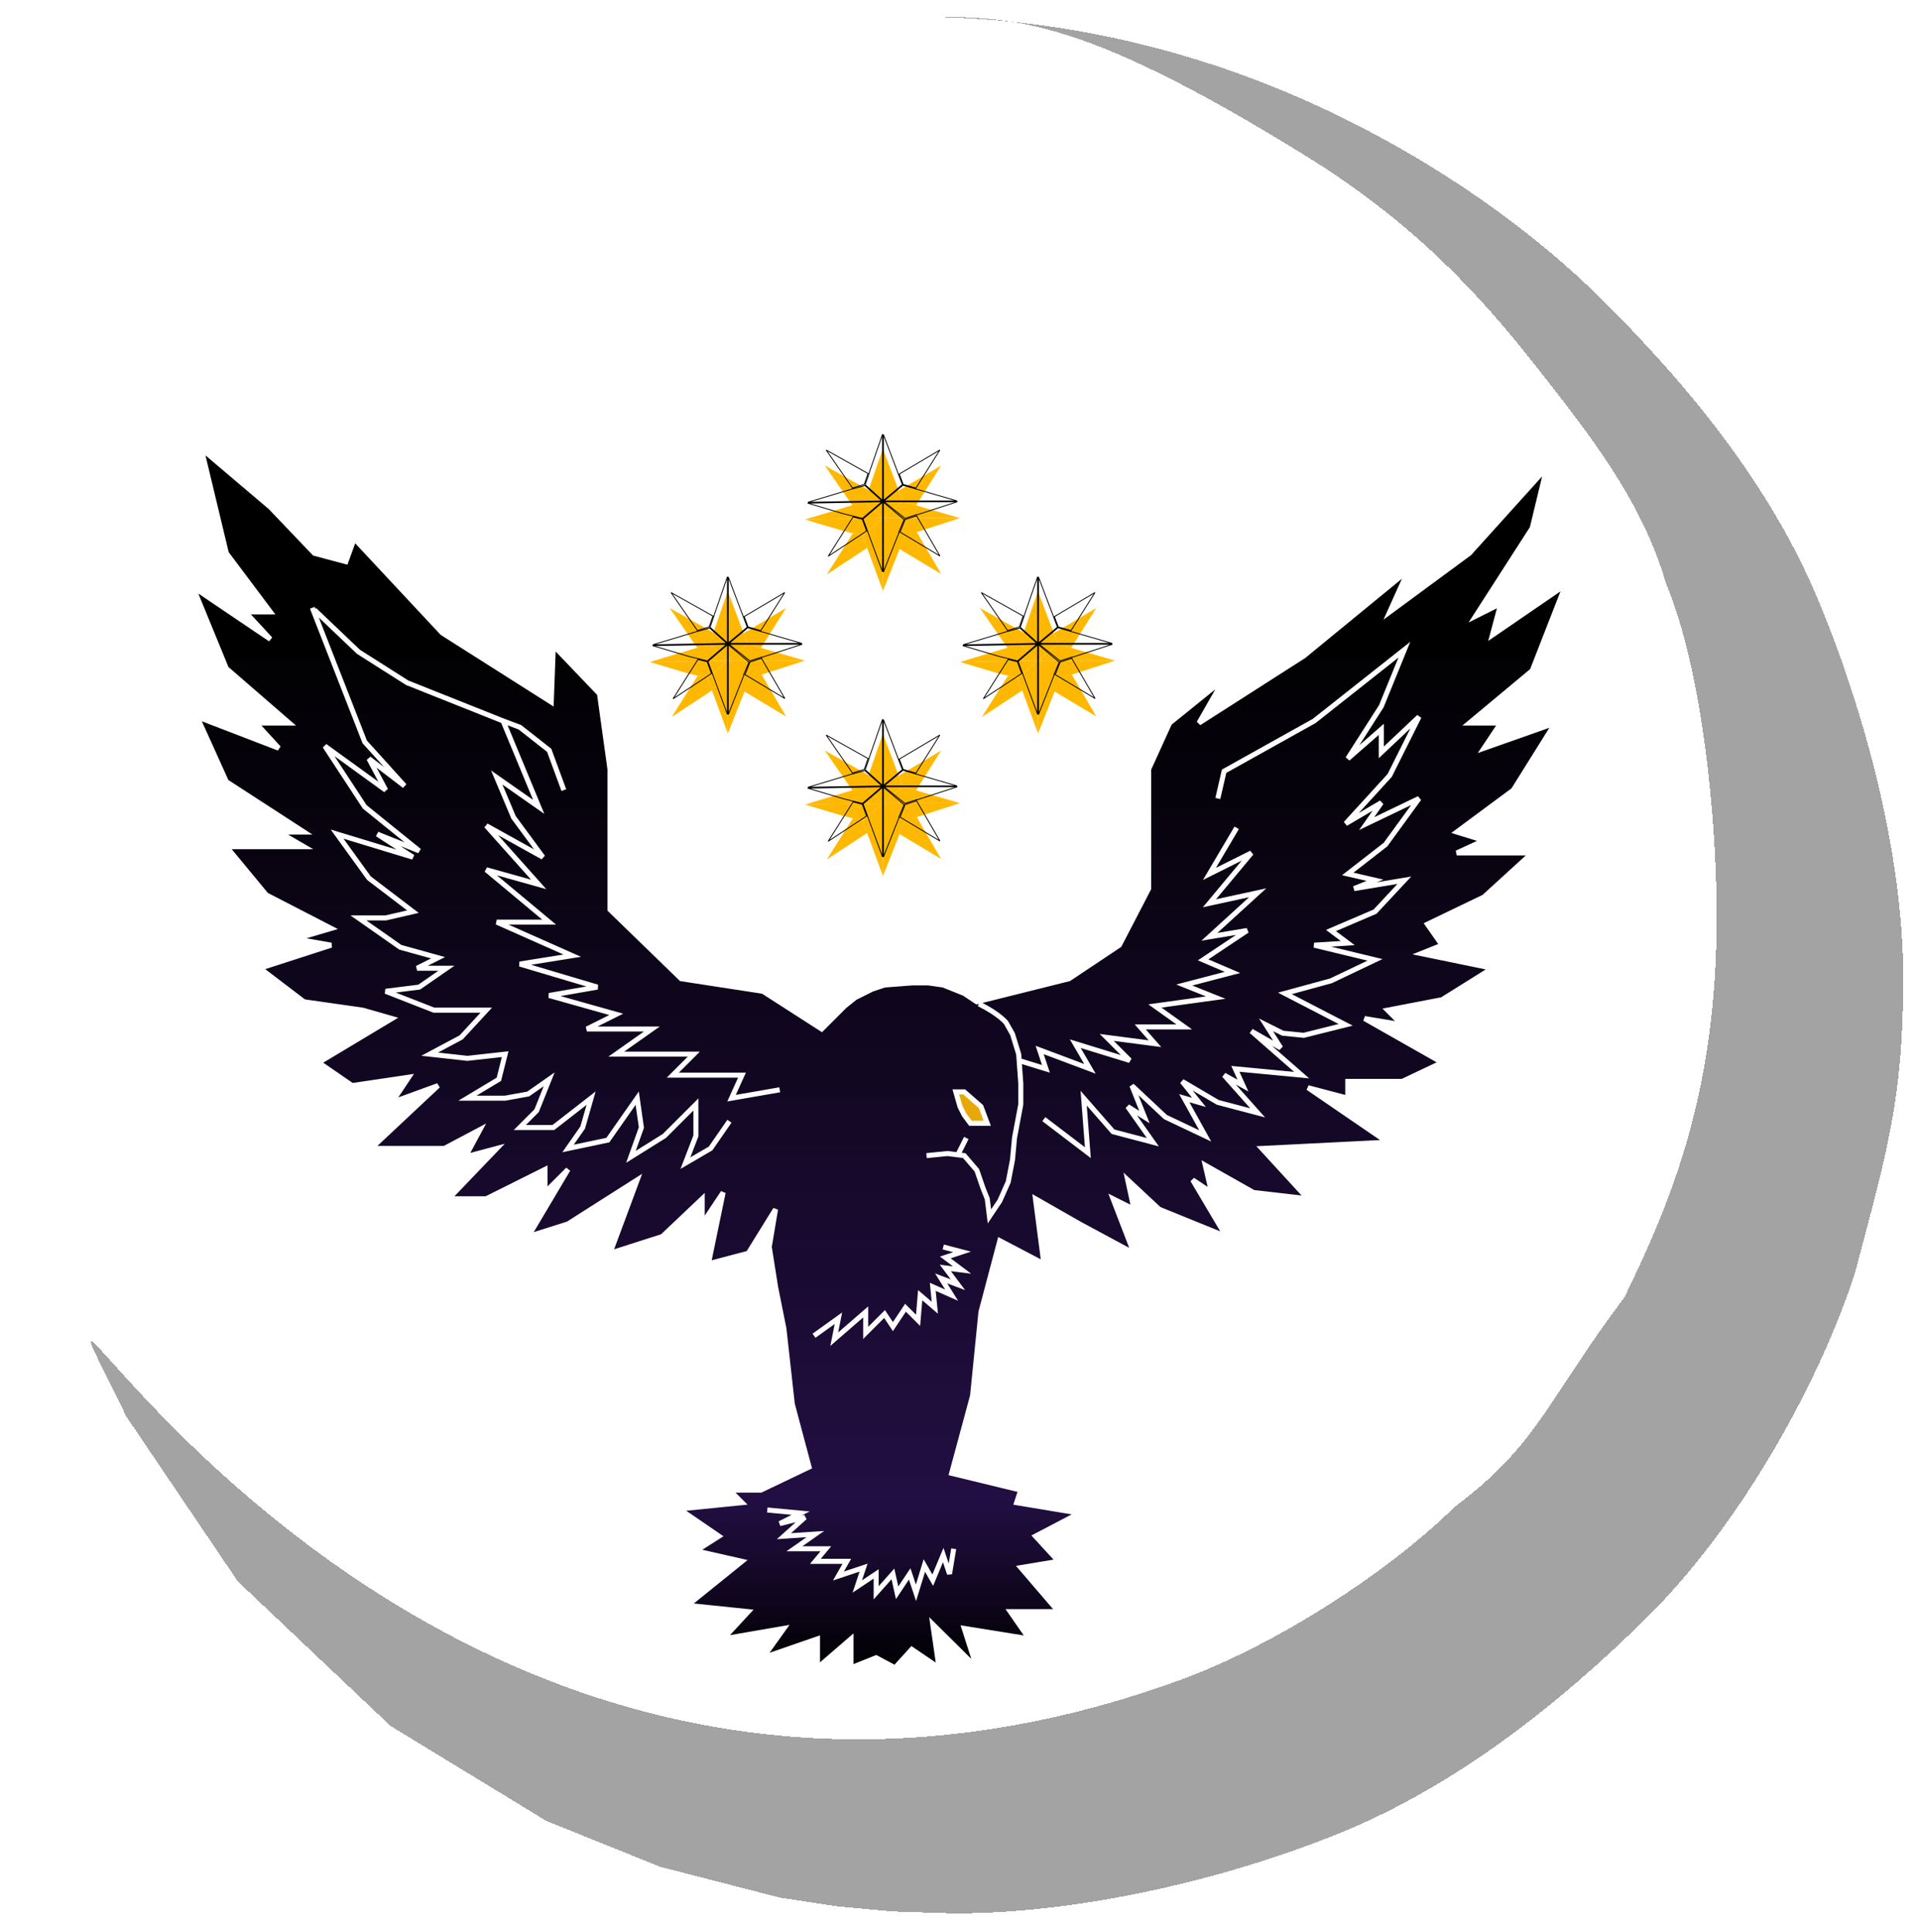 <svg width="458" height="461" viewBox="0 0 458 461" fill="none" xmlns="http://www.w3.org/2000/svg">
<g filter="url(#filter0_d_15_107)">
<path d="M48 103L64.5 117L75 128L82.5 130L84.5 124.5L105.5 147L131.5 163.5L132 150L143 161.5L145.5 179.5V213L162.5 229.5L182 232.5L196 241.5L201.5 236L204 234L208 232L211 231L217.5 230.5H221.5L225 231L230 233L233 235L255 229.5L267 221.5L274 208V179.5L279 168.5L292 158L286 168.5L311 152.5L336 132L331.5 142L350.5 128L369 107.5L365.5 122L352 143L358 140L356 147.5L373.5 135.5L365.5 156L350.5 168.5H358L354 174.5L371 168.5L361 184.5L347.5 194.5L354 196.5L347.5 199.5H365.5L354 210L340.5 216.5L344 221.5L339 223.5L356 227L344 234.5L331 237L334.5 240.5L325.5 239L344 249.5L334.5 254H321.5V258L312 255.5L331 268.5L301 270L312 282L299 280.5L287.5 274L289 280.5L284.5 277.5L292.5 291L276.5 284.5L269 277.5L270.5 284.5L265.5 282L270.5 295L257.5 288L247 282L249 297.5L238.5 292L234 309L232 329L227 347.5L243.5 351.5L242.5 354.5L257.5 357L247 362.5L252.5 368.5L243.5 370L252.5 380.5H241L245.5 387L230 384.5L233 393.904L222.5 383.5L224 393.904L217.5 389.5L213.5 393.904L209 391.5L203 393.904V387L195 393.904V387L182 391.5L187 384.5L172.5 387L178.5 380.5L164 379L177 368.5L166 366L171.5 362.5L162 356L177 354.5L174 351.5H181.5L193 346L189 331L187 313L185 303L183.5 293.5L185 284.5L178.5 295L169 297.5L169.5 295L172.5 280.5L167.5 288V282L158 291L145.5 295L152 277.5L135.5 288L126 291L135.5 275L130 280.5V275L116 282H107L118.5 270L111 272L114.5 265.5L106 270H88.5L104.5 255L93.5 259L97.5 253L84 255L76 249.5L93.5 239L86.5 237L72.5 235L62 227L79 221.5L70.5 220L79 217.5L63.5 209.5L54 198H72.5L66.5 194.5H72.5L54 182.5L47 167L66.5 174.5L61 168.5H69L54 155.5L46 136L64.5 148.5L58.5 142H64.5L54 128L48 103Z" fill="url(#paint0_linear_15_107)" shape-rendering="crispEdges"/>
<path d="M48 103L64.5 117L75 128L82.5 130L84.5 124.5L105.5 147L131.5 163.5L132 150L143 161.5L145.5 179.5V213L162.5 229.5L182 232.5L196 241.5L201.5 236L204 234L208 232L211 231L217.5 230.5H221.5L225 231L230 233L233 235L255 229.5L267 221.5L274 208V179.5L279 168.5L292 158L286 168.5L311 152.5L336 132L331.5 142L350.5 128L369 107.5L365.5 122L352 143L358 140L356 147.5L373.5 135.5L365.5 156L350.5 168.5H358L354 174.5L371 168.5L361 184.5L347.5 194.5L354 196.5L347.5 199.5H365.5L354 210L340.5 216.5L344 221.5L339 223.5L356 227L344 234.5L331 237L334.5 240.5L325.5 239L344 249.5L334.5 254H321.5V258L312 255.5L331 268.5L301 270L312 282L299 280.5L287.5 274L289 280.5L284.5 277.5L292.5 291L276.5 284.5L269 277.5L270.5 284.5L265.5 282L270.5 295L257.5 288L247 282L249 297.5L238.5 292L234 309L232 329L227 347.5L243.5 351.5L242.5 354.5L257.5 357L247 362.5L252.5 368.5L243.5 370L252.5 380.5H241L245.5 387L230 384.5L233 393.904L222.5 383.5L224 393.904L217.5 389.5L213.5 393.904L209 391.5L203 393.904V387L195 393.904V387L182 391.5L187 384.5L172.5 387L178.5 380.5L164 379L177 368.5L166 366L171.5 362.5L162 356L177 354.5L174 351.5H181.5L193 346L189 331L187 313L185 303L183.5 293.5L185 284.5L178.5 295L169 297.5L169.5 295L172.5 280.5L167.5 288V282L158 291L145.5 295L152 277.5L135.5 288L126 291L135.5 275L130 280.5V275L116 282H107L118.5 270L111 272L114.5 265.5L106 270H88.5L104.5 255L93.5 259L97.5 253L84 255L76 249.5L93.5 239L86.5 237L72.5 235L62 227L79 221.5L70.5 220L79 217.5L63.5 209.5L54 198H72.5L66.5 194.5H72.5L54 182.5L47 167L66.5 174.5L61 168.5H69L54 155.5L46 136L64.5 148.5L58.5 142H64.5L54 128L48 103Z" fill="black" fill-opacity="0.2" shape-rendering="crispEdges"/>
<path d="M228 256.5H230L234 260L235.5 264H231.5L230 262L229 260L228 256.5Z" fill="url(#paint1_linear_15_107)" shape-rendering="crispEdges"/>
<path d="M228 256.5H230L234 260L235.5 264H231.5L230 262L229 260L228 256.5Z" fill="black" fill-opacity="0.2" shape-rendering="crispEdges"/>
<path d="M228 256.5H230L234 260L235.5 264H231.5L230 262L229 260L228 256.5Z" fill="#E7A90A" shape-rendering="crispEdges"/>
<path d="M48 103L48.388 102.542L46.988 101.354L47.417 103.14L48 103ZM331.5 142L330.953 141.754L330.014 143.84L331.856 142.483L331.5 142ZM289 280.5L288.667 280.999L289.924 281.837L289.585 280.365L289 280.5ZM166 366L165.678 365.494L164.464 366.266L165.867 366.585L166 366ZM233 235L232.667 235.499L232.888 235.646L233.146 235.582L233 235ZM358 140L358.58 140.155L358.923 138.868L357.732 139.463L358 140ZM365.5 122L366.005 122.324L366.059 122.239L366.083 122.141L365.5 122ZM311 152.5L311.323 153.005L311.353 152.986L311.38 152.964L311 152.5ZM369 107.5L369.583 107.641L368.555 107.098L369 107.5ZM350.5 128L350.856 128.483L350.905 128.447L350.945 128.402L350.5 128ZM336 132L336.547 132.246L335.62 131.536L336 132ZM286 168.5L285.479 168.202L286.323 169.005L286 168.5ZM292 158L292.521 158.298L291.623 157.533L292 158ZM279 168.5L278.623 168.033L278.513 168.122L278.454 168.252L279 168.5ZM274 208L274.533 208.276L274.6 208.146V208H274ZM274 179.5L273.454 179.252L273.4 179.37V179.5H274ZM255 229.5L255.146 230.082L255.246 230.057L255.333 229.999L255 229.5ZM267 221.5L267.333 221.999L267.461 221.913L267.533 221.776L267 221.5ZM211 231L210.954 230.402L210.88 230.407L210.81 230.431L211 231ZM196 241.5L195.676 242.005L196.082 242.266L196.424 241.924L196 241.5ZM225 231L225.223 230.443L225.156 230.416L225.085 230.406L225 231ZM201.5 236L201.125 235.531L201.099 235.552L201.076 235.576L201.5 236ZM182 232.5L182.324 231.995L182.217 231.926L182.091 231.907L182 232.5ZM162.5 229.5L162.082 229.931L162.22 230.064L162.409 230.093L162.5 229.5ZM145.5 213H144.9V213.254L145.082 213.431L145.5 213ZM145.5 179.5H146.1V179.459L146.094 179.417L145.5 179.5ZM143 161.5L143.594 161.417L143.568 161.225L143.434 161.085L143 161.5ZM132 150L132.434 149.585L131.453 148.56L131.4 149.978L132 150ZM131.5 163.5L131.179 164.007L132.061 164.567L132.1 163.522L131.5 163.5ZM84.5 124.5L84.939 124.091L84.271 123.375L83.936 124.295L84.5 124.5ZM105.5 147L105.061 147.409L105.114 147.465L105.179 147.507L105.5 147ZM82.5 130L82.345 130.58L82.876 130.721L83.064 130.205L82.5 130ZM64.5 117L64.934 116.586L64.912 116.563L64.888 116.542L64.5 117ZM64.5 142V142.6H65.7L64.98 141.64L64.5 142ZM54 128L53.417 128.14L53.446 128.261L53.52 128.36L54 128ZM58.5 142V141.4H57.13L58.059 142.407L58.5 142ZM64.5 148.5L64.164 148.997L64.941 148.093L64.5 148.5ZM46 136L46.336 135.503L44.692 134.392L45.445 136.228L46 136ZM69 168.5V169.1H70.608L69.393 168.047L69 168.5ZM54 155.5L53.445 155.728L53.499 155.86L53.607 155.953L54 155.5ZM61 168.5V167.9H59.636L60.558 168.905L61 168.5ZM66.5 174.5L66.285 175.06L66.942 174.095L66.5 174.5ZM47 167L47.215 166.44L45.852 165.916L46.453 167.247L47 167ZM72.5 194.5V195.1H74.528L72.826 193.997L72.5 194.5ZM54 182.5L53.453 182.747L53.526 182.908L53.673 183.003L54 182.5ZM66.5 194.5V193.9H64.281L66.198 195.018L66.5 194.5ZM72.5 198V198.6H74.719L72.802 197.482L72.5 198ZM54 198V197.4H52.726L53.537 198.382L54 198ZM79 217.5L79.169 218.076L80.605 217.653L79.275 216.967L79 217.5ZM63.5 209.5L63.037 209.882L63.116 209.977L63.225 210.033L63.5 209.5ZM70.5 220L70.331 219.424L70.396 220.591L70.5 220ZM79 221.5L79.185 222.071L79.104 220.909L79 221.5ZM62 227L61.815 226.429L60.724 226.782L61.636 227.477L62 227ZM86.5 237L86.665 236.423L86.625 236.412L86.585 236.406L86.5 237ZM72.5 235L72.136 235.477L72.261 235.572L72.415 235.594L72.5 235ZM93.5 239L93.809 239.514L94.995 238.803L93.665 238.423L93.5 239ZM76 249.5L75.691 248.986L74.891 249.466L75.66 249.994L76 249.5ZM97.5 253L97.999 253.333L98.749 252.208L97.412 252.406L97.5 253ZM84 255L83.66 255.494L83.855 255.628L84.088 255.594L84 255ZM93.5 259L93.001 258.667L91.986 260.189L93.705 259.564L93.5 259ZM104.5 255L104.91 255.438L104.295 254.436L104.5 255ZM88.5 270L88.09 269.562L86.983 270.6H88.5V270ZM114.5 265.5L115.028 265.784L115.964 264.046L114.219 264.97L114.5 265.5ZM111 272L110.472 271.716L109.814 272.937L111.155 272.58L111 272ZM118.5 270L118.933 270.415L120.416 268.868L118.345 269.42L118.5 270ZM107 282L106.567 281.585L105.594 282.6H107V282ZM130 275H130.6V274.029L129.732 274.463L130 275ZM116 282V282.6H116.142L116.268 282.537L116 282ZM130 280.5H129.4V281.949L130.424 280.924L130 280.5ZM135.5 275L136.016 275.306L135.076 274.576L135.5 275ZM126 291L125.484 290.694L124.681 292.046L126.181 291.572L126 291ZM152 277.5L152.562 277.709L153.184 276.035L151.678 276.994L152 277.5ZM145.5 295L144.938 294.791L144.508 295.947L145.683 295.571L145.5 295ZM167.5 282H168.1V280.605L167.087 281.564L167.5 282ZM167.5 288H166.9V289.982L167.999 288.333L167.5 288ZM172.5 280.5L173.088 280.622L172.001 280.167L172.5 280.5ZM169.5 295L168.912 294.878L168.912 294.882L169.5 295ZM185 284.5L185.592 284.599L184.49 284.184L185 284.5ZM193 346L193.259 346.541L193.708 346.326L193.58 345.845L193 346ZM169 297.5L168.412 297.382L168.223 298.325L169.153 298.08L169 297.5ZM158 291L158.183 291.571L158.313 291.53L158.413 291.436L158 291ZM135.5 288L135.681 288.572L135.756 288.548L135.822 288.506L135.5 288ZM106 270V270.6H106.149L106.281 270.53L106 270ZM181.5 351.5V352.1H181.636L181.759 352.041L181.5 351.5ZM174 351.5V350.9H172.551L173.576 351.924L174 351.5ZM177 354.5L177.06 355.097L178.32 354.971L177.424 354.076L177 354.5ZM162 356L161.94 355.403L160.304 355.567L161.661 356.495L162 356ZM171.5 362.5L171.822 363.006L172.589 362.518L171.839 362.005L171.5 362.5ZM242.5 354.5L241.931 354.31L241.709 354.976L242.401 355.092L242.5 354.5ZM247 362.5L246.722 361.969L246.031 362.33L246.558 362.905L247 362.5ZM177 368.5L177.377 368.967L178.34 368.189L177.133 367.915L177 368.5ZM164 379L163.623 378.533L162.491 379.447L163.938 379.597L164 379ZM178.5 380.5L178.941 380.907L179.754 380.026L178.562 379.903L178.5 380.5ZM172.5 387L172.059 386.593L170.861 387.892L172.602 387.591L172.5 387ZM187 384.5L187.488 384.849L188.337 383.661L186.898 383.909L187 384.5ZM182 391.5L181.512 391.151L180.418 392.683L182.196 392.067L182 391.5ZM195 387H195.6V386.157L194.804 386.433L195 387ZM195 393.904H194.4V395.214L195.392 394.358L195 393.904ZM203 387H203.6V385.69L202.608 386.546L203 387ZM203 393.904H202.4V394.791L203.223 394.461L203 393.904ZM209 391.5L209.283 390.971L209.036 390.839L208.777 390.943L209 391.5ZM213.5 393.904L213.217 394.433L213.63 394.654L213.944 394.308L213.5 393.904ZM217.5 389.5L217.837 389.003L217.406 388.711L217.056 389.097L217.5 389.5ZM224 393.904L223.663 394.401L224.788 395.163L224.594 393.818L224 393.904ZM222.5 383.5L222.922 383.074L221.651 381.814L221.906 383.586L222.5 383.5ZM233 393.904L232.578 394.33L233.572 393.722L233 393.904ZM189 331L188.404 331.066L188.409 331.111L188.42 331.155L189 331ZM187 313L187.596 312.934L187.593 312.908L187.588 312.882L187 313ZM185 303L184.407 303.094L184.409 303.106L184.412 303.118L185 303ZM230 384.5L230.096 383.908L229.132 383.752L229.428 384.682L230 384.5ZM245.5 387L245.404 387.592L246.795 387.817L245.993 386.658L245.5 387ZM241 380.5V379.9H239.855L240.507 380.842L241 380.5ZM252.5 380.5V381.1H253.805L252.956 380.11L252.5 380.5ZM243.5 370L243.401 369.408L242.352 369.583L243.044 370.39L243.5 370ZM252.5 368.5L252.599 369.092L253.69 368.91L252.942 368.095L252.5 368.5ZM257.5 357L257.778 357.531L259.362 356.702L257.599 356.408L257.5 357ZM227 347.5L226.421 347.343L226.26 347.938L226.859 348.083L227 347.5ZM243.5 351.5L244.069 351.69L244.276 351.071L243.641 350.917L243.5 351.5ZM238.5 292L238.778 291.469L238.112 291.12L237.92 291.846L238.5 292ZM232 329L232.579 329.157L232.592 329.109L232.597 329.06L232 329ZM234 309L233.42 308.846L233.408 308.893L233.403 308.94L234 309ZM249 297.5L248.722 298.031L249.743 298.566L249.595 297.423L249 297.5ZM247 282L247.298 281.479L246.251 280.881L246.405 282.077L247 282ZM270.5 295L270.216 295.528L271.641 296.296L271.06 294.785L270.5 295ZM257.5 288L257.202 288.521L257.209 288.525L257.216 288.528L257.5 288ZM265.5 282L265.768 281.463L264.385 280.772L264.94 282.215L265.5 282ZM270.5 284.5L270.232 285.037L271.348 285.595L271.087 284.374L270.5 284.5ZM269 277.5L269.409 277.061L268.013 275.758L268.413 277.626L269 277.5ZM292.5 291L292.274 291.556L293.924 292.226L293.016 290.694L292.5 291ZM276.5 284.5L276.091 284.939L276.172 285.014L276.274 285.056L276.5 284.5ZM284.5 277.5L284.833 277.001L283.984 277.806L284.5 277.5ZM287.5 274L287.795 273.478L286.609 272.807L286.915 274.135L287.5 274ZM312 282L311.931 282.596L313.529 282.78L312.442 281.595L312 282ZM301 270L300.97 269.401L299.695 269.464L300.558 270.405L301 270ZM299 280.5L298.705 281.022L298.811 281.082L298.931 281.096L299 280.5ZM331 268.5L331.03 269.099L332.808 269.01L331.339 268.005L331 268.5ZM312 255.5L312.153 254.92L311.661 255.995L312 255.5ZM321.5 258L321.347 258.58L322.1 258.778V258H321.5ZM321.5 254V253.4H320.9V254H321.5ZM334.5 254V254.6H334.635L334.757 254.542L334.5 254ZM344 249.5L344.257 250.042L345.3 249.548L344.296 248.978L344 249.5ZM325.5 239L325.599 238.408L325.204 239.522L325.5 239ZM334.5 240.5L334.401 241.092L336.248 241.4L334.924 240.076L334.5 240.5ZM331 237L330.887 236.411L329.776 236.624L330.576 237.424L331 237ZM356 227L356.318 227.509L357.589 226.715L356.121 226.412L356 227ZM344 234.5L344.113 235.089L344.223 235.068L344.318 235.009L344 234.5ZM339 223.5L338.777 222.943L336.922 223.685L338.879 224.088L339 223.5ZM344 221.5L344.223 222.057L344.926 221.776L344.492 221.156L344 221.5ZM340.5 216.5L340.24 215.959L339.604 216.266L340.008 216.844L340.5 216.5ZM354 210L354.26 210.541L354.34 210.502L354.405 210.443L354 210ZM365.5 199.5L365.905 199.943L367.047 198.9H365.5V199.5ZM347.5 199.5L347.249 198.955L347.5 200.1V199.5ZM354 196.5L354.251 197.045L355.675 196.388L354.176 195.927L354 196.5ZM347.5 194.5L347.143 194.018L346.189 194.724L347.324 195.073L347.5 194.5ZM371 168.5L371.509 168.818L372.418 167.363L370.8 167.934L371 168.5ZM361 184.5L361.357 184.982L361.449 184.914L361.509 184.818L361 184.5ZM354 174.5L353.501 174.167L352.502 175.665L354.2 175.066L354 174.5ZM358 168.5L358.499 168.833L359.121 167.9H358V168.5ZM350.5 168.5L350.116 168.039L348.843 169.1H350.5V168.5ZM373.5 135.5L374.059 135.718L374.767 133.904L373.161 135.005L373.5 135.5ZM365.5 156L365.884 156.461L366.003 156.362L366.059 156.218L365.5 156ZM352 143L351.495 142.676L350.313 144.514L352.268 143.537L352 143ZM356 147.5L355.42 147.345L355.003 148.911L356.339 147.995L356 147.5ZM178.5 295L178.653 295.58L178.884 295.519L179.01 295.316L178.5 295ZM183.5 293.5L182.908 293.401L182.892 293.497L182.907 293.594L183.5 293.5ZM230 233L230.333 232.501L230.281 232.466L230.223 232.443L230 233ZM204 234L203.732 233.463L203.675 233.492L203.625 233.531L204 234ZM217.5 230.5V229.9H217.477L217.454 229.902L217.5 230.5ZM221.5 230.5L221.585 229.906L221.543 229.9H221.5V230.5ZM208 232L207.81 231.431L207.77 231.444L207.732 231.463L208 232ZM97.146 158.898L96.824 159.405L96.871 159.435L96.924 159.456L97.146 158.898ZM85.5 151.5L85.086 151.934L85.129 151.975L85.178 152.006L85.5 151.5ZM124 169.5L124.371 169.028L124.298 168.971L124.211 168.938L124 169.5ZM128.5 188.5L128.156 188.991L129.843 190.172L129.054 188.27L128.5 188.5ZM118.5 181.5L118.844 181.008L117.14 179.815L117.947 181.733L118.5 181.5ZM122.5 191L121.947 191.233L121.975 191.298L122.017 191.356L122.5 191ZM129.5 200.5L129.209 201.024L129.983 200.144L129.5 200.5ZM116 193L116.291 192.475L115.552 193.399L116 193ZM128.5 207L128.338 207.578L130.314 208.131L128.948 206.6L128.5 207ZM116 203.5L116.162 202.922L115.616 203.961L116 203.5ZM131 216V216.6H132.657L131.384 215.539L131 216ZM118.5 216V215.4L118.256 216.548L118.5 216ZM136.5 224L136.595 224.592L138.592 224.273L136.744 223.451L136.5 224ZM124 226L123.905 225.407L123.829 226.575L124 226ZM142.5 231.5L142.603 232.091L142.671 230.925L142.5 231.5ZM131 233.5L130.897 232.909L130.838 234.077L131 233.5ZM147 238L147.268 238.536L148.656 237.842L147.162 237.422L147 238ZM140 241.5L139.732 240.963L140 242.1V241.5ZM155.5 241.5L155.846 241.99L157.39 240.9H155.5V241.5ZM147 247.5L146.654 247.01L145.11 248.1H147V247.5ZM165.5 247.5L165.924 247.924L166.949 246.9H165.5V247.5ZM160.5 252.5L160.076 252.076L159.052 253.1H160.5V252.5ZM177 252.5L177.546 252.748L177.932 251.9H177V252.5ZM174.5 258L173.954 257.751L173.484 258.786L174.603 258.591L174.5 258ZM131 175L131.563 174.793L131.504 174.633L131.371 174.528L131 175ZM87 173L86.441 173.218L86.481 173.321L86.555 173.403L87 173ZM96.5 183.5L96.135 183.977L96.945 183.098L96.5 183.5ZM88 177L88.365 176.523L87.471 177.282L88 177ZM92 184.5L91.648 184.986L92.529 184.218L92 184.5ZM77.5 174L77.852 173.514L76.998 174.329L77.5 174ZM87 188.5L86.498 188.829L86.55 188.908L86.623 188.967L87 188.5ZM100 199L99.777 199.557L100.377 198.533L100 199ZM90 195L90.223 194.443L89.674 195.504L90 195ZM98.5 200.5L98.325 201.074L98.826 199.996L98.5 200.5ZM80.413 195L80.588 194.426L78.884 193.908L79.927 195.351L80.413 195ZM88 205.5L87.514 205.851L87.566 205.923L87.636 205.977L88 205.5ZM98.5 213.5L98.635 214.085L99.88 213.797L98.864 213.023L98.5 213.5ZM92 215V215.6H92.068L92.135 215.585L92 215ZM85.5 215V214.4H83.597L85.156 215.492L85.5 215ZM95.5 222L95.156 222.492L95.24 222.551L95.339 222.578L95.5 222ZM104.5 224.5L104.768 225.037L106.163 224.339L104.661 223.922L104.5 224.5ZM99.5 227L99.232 226.463L99.5 227.6V227ZM106.5 227L106.842 227.493L108.421 226.4H106.5V227ZM100 231.5L100.074 232.095L100.22 232.077L100.342 231.993L100 231.5ZM92 232.5L91.926 231.905L91.781 233.059L92 232.5ZM103.5 237L103.281 237.559L103.387 237.6L103.5 237.6L103.5 237ZM116 237L116.441 237.407L117.37 236.4L116 236.4L116 237ZM110 243.5L110.282 244.029L110.372 243.982L110.441 243.907L110 243.5ZM102.5 247.5L102.218 246.971L100.508 247.882L102.434 248.096L102.5 247.5ZM111.5 248.5L111.434 249.096L111.5 249.104L111.566 249.096L111.5 248.5ZM120.5 247.5L121.082 247.646L121.291 246.808L120.434 246.904L120.5 247.5ZM119 253.5L119.309 254.015L119.522 253.887L119.582 253.646L119 253.5ZM111.5 258L111.191 257.486L109.334 258.6H111.5V258ZM120.5 258V258.6H120.554L120.607 258.59L120.5 258ZM131 253.5L131.557 253.723L132.304 251.855L130.656 253.009L131 253.5ZM128 261L128.424 261.424L128.511 261.337L128.557 261.223L128 261ZM124 265L123.576 264.576L122.551 265.6L124 265.6L124 265ZM126 257L126.107 257.591L126.236 257.567L126.344 257.492L126 257ZM132 265L132 265.6L132.206 265.6L132.368 265.474L132 265ZM141 258L141.577 258.165L142.081 256.399L140.632 257.526L141 258ZM139 265L139.492 265.344L139.549 265.262L139.577 265.165L139 265ZM135.5 270L135.008 269.656L134.138 270.9L135.624 270.587L135.5 270ZM145 268L145.124 268.587L145.356 268.539L145.492 268.344L145 268ZM152 258L152.594 257.915L152.379 256.412L151.508 257.656L152 258ZM153 265L153.565 265.202L153.615 265.062L153.594 264.915L153 265ZM150.5 272L149.935 271.798L149.354 273.424L150.818 272.509L150.5 272ZM158.5 267L158.818 267.509L158.876 267.473L158.924 267.424L158.5 267ZM166 259.5H166.6V258.052L165.576 259.076L166 259.5ZM166 267L166.56 267.216L166.6 267.112V267H166ZM163.5 273.5L162.94 273.285L162.327 274.879L163.802 274.018L163.5 273.5ZM169.5 270L169.802 270.518L169.917 270.451L169.993 270.342L169.5 270ZM226.023 271.207L226.097 270.611L226.03 270.603L225.963 270.61L226.023 271.207ZM235.5 282L236.096 281.926L236.086 281.849L236.057 281.777L235.5 282ZM234.5 279.5L233.933 279.695L233.938 279.709L233.943 279.723L234.5 279.5ZM233.023 275.207L233.59 275.012L233.553 274.903L233.478 274.817L233.023 275.207ZM243.5 259.5L244.09 259.611L244.1 259.556V259.5H243.5ZM242 267.5L241.41 267.389L241.405 267.417L241.403 267.445L242 267.5ZM241.523 272.707L242.112 272.821L242.117 272.791L242.12 272.762L241.523 272.707ZM240.5 278L241.048 278.244L241.076 278.181L241.089 278.114L240.5 278ZM240 240L240.523 239.706L240.504 239.672L240.48 239.64L240 240ZM241.523 242.707L242.096 242.53L242.077 242.469L242.046 242.413L241.523 242.707ZM243 247.5L243.599 247.457L243.594 247.389L243.573 247.323L243 247.5ZM243.5 254.5H244.1V254.479L244.099 254.457L243.5 254.5ZM236.023 286.207L235.427 286.281L235.626 287.88L236.521 286.54L236.023 286.207ZM230.023 271.707L230.478 271.317L230.327 271.14L230.097 271.112L230.023 271.707ZM238.5 282.5L238.999 282.833L239.028 282.791L239.048 282.744L238.5 282.5ZM200 310.5L200.588 310.618L200.887 309.126L199.65 310.012L200 310.5ZM199 315.5L198.412 315.382L198.068 317.102L199.393 315.953L199 315.5ZM206.5 309H207.1V307.686L206.107 308.547L206.5 309ZM206.5 314H205.9V315.448L206.924 314.424L206.5 314ZM211 309.5L211.499 309.167L211.093 308.558L210.576 309.076L211 309.5ZM213 312.5L212.501 312.833L213 313.582L213.499 312.833L213 312.5ZM216 308L216.424 307.576L215.907 307.058L215.501 307.667L216 308ZM219 311L218.576 311.424L219.491 312.339L219.598 311.05L219 311ZM219.5 305L219.891 304.544L219 303.781L218.902 304.95L219.5 305ZM223 308L222.61 308.456L223.746 309.43L223.597 307.94L223 308ZM222.5 303L222.744 302.452L221.8 302.032L221.903 303.06L222.5 303ZM227 305L226.756 305.548L228.548 306.344L227.509 304.682L227 305ZM224.5 301L224.711 300.438L223.053 299.816L223.991 301.318L224.5 301ZM228.5 302.5L228.289 303.062L230.212 303.783L228.98 302.14L228.5 302.5ZM225.5 298.5L225.574 297.905L224.172 297.729L225.02 298.86L225.5 298.5ZM229.5 299L229.426 299.595L231.668 299.876L229.86 298.52L229.5 299ZM225.5 296L225.312 295.43L224.221 295.791L225.14 296.48L225.5 296ZM229.5 294.677L229.688 295.246L231.614 294.609L229.652 294.096L229.5 294.677ZM228 256.5V255.9H227.205L227.423 256.665L228 256.5ZM230 256.5L230.395 256.048L230.225 255.9H230V256.5ZM230 262L229.463 262.268L229.488 262.317L229.52 262.36L230 262ZM229 260L228.423 260.165L228.438 260.218L228.463 260.268L229 260ZM235.5 264V264.6H236.366L236.062 263.789L235.5 264ZM231.5 264L231.02 264.36L231.2 264.6H231.5V264ZM234 260L234.562 259.789L234.509 259.648L234.395 259.548L234 260ZM249.5 251.001L249.324 251.575L250.438 251.918L250.069 250.812L249.5 251.001ZM248 246.502L248.211 245.94L247.033 245.498L247.431 246.691L248 246.502ZM260 251.001L259.789 251.563L261.368 252.155L260.518 250.699L260 251.001ZM256.5 245.002L256.676 244.428L255.207 243.976L255.982 245.304L256.5 245.002ZM269.5 249.001L269.324 249.575L269.924 248.577L269.5 249.001ZM264 243.502L264.078 242.907L262.328 242.679L263.576 243.926L264 243.502ZM275.5 245.002L275.422 245.597L276.998 245.802L275.952 244.607L275.5 245.002ZM272 241.002V240.402H270.678L271.548 241.397L272 241.002ZM282.5 241.002V241.602H284.372L282.849 240.513L282.5 241.002ZM275.5 236.002L275.418 235.407L273.924 235.613L275.151 236.49L275.5 236.002ZM290 234.002L290.082 234.596L292.327 234.286L290.223 233.444L290 234.002ZM282.5 231.001L282.349 230.421L280.584 230.881L282.277 231.559L282.5 231.001ZM294 228.001L294.151 228.582L295.846 228.14L294.236 227.45L294 228.001ZM287 225.001L286.667 224.502L285.746 225.116L286.764 225.553L287 225.001ZM297.5 218.001L297.833 218.5L297.401 217.409L297.5 218.001ZM288.5 219.5L288.095 219.057L286.597 220.426L288.599 220.092L288.5 219.5ZM300 209L300.405 209.443L302.05 207.94L299.873 208.414L300 209ZM288.5 211.5L288.039 211.116L286.921 212.457L288.627 212.086L288.5 211.5ZM298.5 199.502L298.961 199.886L298.232 198.965L298.5 199.502ZM288.5 204.5L287.983 204.195L286.948 205.946L288.768 205.037L288.5 204.5ZM259.5 271.002L259.136 271.479L260.201 272.29L260.098 270.955L259.5 271.002ZM258.5 258.002L258.952 257.607L257.763 256.249L257.902 258.048L258.5 258.002ZM265.5 266.002L265.048 266.397L265.169 266.535L265.347 266.582L265.5 266.002ZM275 268.502L274.847 269.082L276.44 269.501L275.49 268.156L275 268.502ZM269 260.002L269.318 259.493L268.51 260.348L269 260.002ZM273 262.502L272.682 263.011L274.239 263.984L273.557 262.279L273 262.502ZM270 255.002L270.41 254.564L269.443 255.224L270 255.002ZM278 262.502L277.59 262.94L277.658 263.004L277.743 263.044L278 262.502ZM287.5 267.002L287.243 267.544L288.932 268.344L288.024 266.71L287.5 267.002ZM282.5 258.002L282.665 257.425L281.272 257.027L281.975 258.293L282.5 258.002ZM286 259.002L285.835 259.578L287.643 260.095L286.468 258.627L286 259.002ZM282 254.002L282.304 253.484L281.531 254.376L282 254.002ZM290.5 259.002L290.196 259.519L290.267 259.561L290.347 259.582L290.5 259.002ZM300 261.502L299.847 262.082L301.768 262.587L300.448 261.103L300 261.502ZM292 252.502L292.291 251.977L291.552 252.9L292 252.502ZM296.5 255.002L296.209 255.526L297.799 256.41L297.046 254.753L296.5 255.002ZM294.682 251.002L294.738 250.404L293.707 250.306L294.136 251.25L294.682 251.002ZM310.5 252.502L310.443 253.099L312.294 253.274L310.895 252.05L310.5 252.502ZM298.5 242.002L298.798 241.481L298.105 242.453L298.5 242.002ZM305.5 246.002L305.202 246.523L306.006 245.679L305.5 246.002ZM302 240.502L302.268 239.965L300.331 238.996L301.494 240.824L302 240.502ZM311 243.002L310.94 243.599L311.044 243.609L311.145 243.584L311 243.002ZM321 240.502L321.145 241.084L322.686 240.698L321.276 239.969L321 240.502ZM306 242.502L305.732 243.038L305.83 243.088L305.94 243.099L306 242.502ZM306.5 233.001L306.342 232.422L304.858 232.827L306.224 233.534L306.5 233.001ZM317.5 230.001L317.658 230.58L317.71 230.566L317.758 230.543L317.5 230.001ZM328 225.001L328.258 225.543L329.786 224.815L328.141 224.418L328 225.001ZM313.5 221.501L313.463 220.902L313.359 222.084L313.5 221.501ZM321.5 221.001L321.537 221.6L323.163 221.498L321.86 220.521L321.5 221.001ZM317.5 218.001L317.264 217.449L316.31 217.858L317.14 218.481L317.5 218.001ZM328 213.5L328.236 214.052L328.352 214.002L328.439 213.91L328 213.5ZM335 206.001L335.439 206.41L336.644 205.118L334.901 205.409L335 206.001ZM323 208.001L322.777 207.443L323.099 208.592L323 208.001ZM328 206L328.223 206.558L330.001 205.846L328.135 205.416L328 206ZM321.5 204.501L321.132 204.027L320.136 204.802L321.365 205.085L321.5 204.501ZM330.5 197.501L330.868 197.974L330.935 197.922L330.985 197.854L330.5 197.501ZM338.5 186.501L338.985 186.854L338.24 185.96L338.5 186.501ZM326 192.5L325.508 192.156L324.195 194.032L326.26 193.041L326 192.5ZM329.5 187.5L329.992 187.844L329.196 186.983L329.5 187.5ZM321 192.5L320.557 192.096L321.304 193.018L321 192.5ZM331.5 181L331.943 181.405L331.999 181.343L332.037 181.268L331.5 181ZM338.5 167L339.037 167.268L338.088 166.564L338.5 167ZM329.5 175.5H328.9V176.892L329.912 175.936L329.5 175.5ZM329.5 170H330.1V168.678L329.105 169.549L329.5 170ZM321.5 177L320.995 176.677L321.895 177.452L321.5 177ZM329.5 164.5L330.005 164.823L330.035 164.777L330.056 164.726L329.5 164.5ZM335 151L335.556 151.226L336.415 149.116L334.628 150.529L335 151ZM313.5 168L313.792 168.524L313.834 168.5L313.872 168.471L313.5 168ZM292 180L291.708 179.476L291.475 179.606L291.415 179.865L292 180ZM191 357L191.268 357.536L193.144 356.598L191.056 356.402L191 357ZM186 359.5L185.732 358.963L186.145 360.082L186 359.5ZM192 357.999L192.401 358.445L191.854 357.417L192 357.999ZM187 362.5L186.599 362.054L185.31 363.213L187.04 363.098L187 362.5ZM194.5 362L194.844 362.491L196.606 361.258L194.46 361.401L194.5 362ZM189.5 365.5L189.156 365.008L187.596 366.1H189.5V365.5ZM197 365.5L197.461 365.884L198.281 364.9H197V365.5ZM194.5 368.5L194.039 368.116L193.219 369.1H194.5V368.5ZM202 368.5L202.521 368.798L203.034 367.9H202V368.5ZM200 372L199.479 371.702L198.7 373.066L200.19 372.569L200 372ZM206 370L206.569 370.19L206.949 369.051L205.81 369.431L206 370ZM204.5 374.5L203.931 374.31L203.378 375.969L204.833 374.999L204.5 374.5ZM209 371.5H209.6V370.379L208.667 371.001L209 371.5ZM209 376H208.4V377.578L209.448 376.398L209 376ZM213 371.5L213.586 371.37L213.331 370.224L212.551 371.101L213 371.5ZM214 376L213.414 376.13L213.719 377.503L214.499 376.333L214 376ZM217 371.5L217.569 371.31L217.181 370.146L216.501 371.167L217 371.5ZM218.5 376L217.931 376.19L218.523 377.966L219.073 376.176L218.5 376ZM220.5 369.5L221.021 369.202L220.334 368L219.926 369.324L220.5 369.5ZM222.5 373L221.979 373.298L222.584 374.357L223.054 373.231L222.5 373ZM225 367L225.569 366.81L225.062 365.29L224.446 366.769L225 367ZM226.5 371.5L225.931 371.69L227.092 371.598L226.5 371.5ZM75 128L74.566 128.414L74.682 128.536L74.845 128.58L75 128ZM368.417 107.359L364.917 121.859L366.083 122.141L369.583 107.641L368.417 107.359ZM331.856 142.483L350.856 128.483L350.144 127.517L331.144 141.517L331.856 142.483ZM350.945 128.402L369.445 107.902L368.555 107.098L350.055 127.598L350.945 128.402ZM311.38 152.964L336.38 132.464L335.62 131.536L310.62 152.036L311.38 152.964ZM335.453 131.754L330.953 141.754L332.047 142.246L336.547 132.246L335.453 131.754ZM286.323 169.005L311.323 153.005L310.677 151.995L285.677 167.995L286.323 169.005ZM291.479 157.702L285.479 168.202L286.521 168.798L292.521 158.298L291.479 157.702ZM279.377 168.967L292.377 158.467L291.623 157.533L278.623 168.033L279.377 168.967ZM274.6 208V179.5H273.4V208H274.6ZM274.546 179.748L279.546 168.748L278.454 168.252L273.454 179.252L274.546 179.748ZM233.146 235.582L255.146 230.082L254.854 228.918L232.854 234.418L233.146 235.582ZM255.333 229.999L267.333 221.999L266.667 221.001L254.667 229.001L255.333 229.999ZM267.533 221.776L274.533 208.276L273.467 207.724L266.467 221.224L267.533 221.776ZM196.424 241.924L201.924 236.424L201.076 235.576L195.576 241.076L196.424 241.924ZM181.676 233.005L195.676 242.005L196.324 240.995L182.324 231.995L181.676 233.005ZM162.409 230.093L181.909 233.093L182.091 231.907L162.591 228.907L162.409 230.093ZM145.082 213.431L162.082 229.931L162.918 229.069L145.918 212.569L145.082 213.431ZM144.9 179.5V213H146.1V179.5H144.9ZM142.406 161.583L144.906 179.583L146.094 179.417L143.594 161.417L142.406 161.583ZM131.566 150.415L142.566 161.915L143.434 161.085L132.434 149.585L131.566 150.415ZM132.1 163.522L132.6 150.022L131.4 149.978L130.9 163.478L132.1 163.522ZM84.061 124.909L105.061 147.409L105.939 146.591L84.939 124.091L84.061 124.909ZM105.179 147.507L131.179 164.007L131.821 162.993L105.821 146.493L105.179 147.507ZM83.064 130.205L85.064 124.705L83.936 124.295L81.936 129.795L83.064 130.205ZM47.612 103.458L64.112 117.458L64.888 116.542L48.388 102.542L47.612 103.458ZM64.98 141.64L54.48 127.64L53.52 128.36L64.02 142.36L64.98 141.64ZM54.583 127.86L48.583 102.86L47.417 103.14L53.417 128.14L54.583 127.86ZM58.5 142.6H64.5V141.4H58.5V142.6ZM64.941 148.093L58.941 141.593L58.059 142.407L64.059 148.907L64.941 148.093ZM45.664 136.497L64.164 148.997L64.836 148.003L46.336 135.503L45.664 136.497ZM69.393 168.047L54.393 155.047L53.607 155.953L68.607 168.953L69.393 168.047ZM54.555 155.272L46.555 135.772L45.445 136.228L53.445 155.728L54.555 155.272ZM61 169.1H69V167.9H61V169.1ZM66.942 174.095L61.442 168.095L60.558 168.905L66.058 174.905L66.942 174.095ZM46.785 167.56L66.285 175.06L66.715 173.94L47.215 166.44L46.785 167.56ZM72.826 193.997L54.327 181.997L53.673 183.003L72.174 195.003L72.826 193.997ZM54.547 182.253L47.547 166.753L46.453 167.247L53.453 182.747L54.547 182.253ZM66.5 195.1H72.5V193.9H66.5V195.1ZM72.802 197.482L66.802 193.982L66.198 195.018L72.198 198.518L72.802 197.482ZM54 198.6H72.5V197.4H54V198.6ZM79.275 216.967L63.775 208.967L63.225 210.033L78.725 218.033L79.275 216.967ZM63.963 209.118L54.463 197.618L53.537 198.382L63.037 209.882L63.963 209.118ZM70.669 220.576L79.169 218.076L78.831 216.924L70.331 219.424L70.669 220.576ZM79.104 220.909L70.604 219.409L70.396 220.591L78.896 222.091L79.104 220.909ZM62.185 227.571L79.185 222.071L78.815 220.929L61.815 226.429L62.185 227.571ZM86.585 236.406L72.585 234.406L72.415 235.594L86.415 237.594L86.585 236.406ZM72.864 234.523L62.364 226.523L61.636 227.477L72.136 235.477L72.864 234.523ZM93.665 238.423L86.665 236.423L86.335 237.577L93.335 239.577L93.665 238.423ZM76.309 250.014L93.809 239.514L93.191 238.486L75.691 248.986L76.309 250.014ZM97.412 252.406L83.912 254.406L84.088 255.594L97.588 253.594L97.412 252.406ZM84.34 254.506L76.34 249.006L75.66 249.994L83.66 255.494L84.34 254.506ZM93.999 259.333L97.999 253.333L97.001 252.667L93.001 258.667L93.999 259.333ZM104.295 254.436L93.295 258.436L93.705 259.564L104.705 255.564L104.295 254.436ZM88.91 270.438L104.91 255.438L104.09 254.562L88.09 269.562L88.91 270.438ZM111.528 272.284L115.028 265.784L113.972 265.216L110.472 271.716L111.528 272.284ZM118.345 269.42L110.845 271.42L111.155 272.58L118.655 270.58L118.345 269.42ZM107.433 282.415L118.933 270.415L118.067 269.585L106.567 281.585L107.433 282.415ZM129.732 274.463L115.732 281.463L116.268 282.537L130.268 275.537L129.732 274.463ZM116 281.4H107V282.6H116V281.4ZM130.6 280.5V275H129.4V280.5H130.6ZM135.076 274.576L129.576 280.076L130.424 280.924L135.924 275.424L135.076 274.576ZM126.516 291.306L136.016 275.306L134.984 274.694L125.484 290.694L126.516 291.306ZM146.062 295.209L152.562 277.709L151.438 277.291L144.938 294.791L146.062 295.209ZM168.1 288V282H166.9V288H168.1ZM172.001 280.167L167.001 287.667L167.999 288.333L172.999 280.833L172.001 280.167ZM170.088 295.122L173.088 280.622L171.912 280.378L168.912 294.878L170.088 295.122ZM169.588 297.618L170.088 295.118L168.912 294.882L168.412 297.382L169.588 297.618ZM167.087 281.564L157.587 290.564L158.413 291.436L167.913 282.436L167.087 281.564ZM157.817 290.429L145.317 294.429L145.683 295.571L158.183 291.571L157.817 290.429ZM151.678 276.994L135.178 287.494L135.822 288.506L152.322 278.006L151.678 276.994ZM135.319 287.428L125.819 290.428L126.181 291.572L135.681 288.572L135.319 287.428ZM114.219 264.97L105.719 269.47L106.281 270.53L114.781 266.03L114.219 264.97ZM181.759 352.041L193.259 346.541L192.741 345.459L181.241 350.959L181.759 352.041ZM174 352.1H181.5V350.9H174V352.1ZM177.424 354.076L174.424 351.076L173.576 351.924L176.576 354.924L177.424 354.076ZM162.06 356.597L177.06 355.097L176.94 353.903L161.94 355.403L162.06 356.597ZM166.322 366.506L171.822 363.006L171.178 361.994L165.678 365.494L166.322 366.506ZM171.839 362.005L162.339 355.505L161.661 356.495L171.161 362.995L171.839 362.005ZM177.133 367.915L166.133 365.415L165.867 366.585L176.867 369.085L177.133 367.915ZM164.377 379.467L177.377 368.967L176.623 368.033L163.623 378.533L164.377 379.467ZM178.562 379.903L164.062 378.403L163.938 379.597L178.438 381.097L178.562 379.903ZM172.941 387.407L178.941 380.907L178.059 380.093L172.059 386.593L172.941 387.407ZM186.898 383.909L172.398 386.409L172.602 387.591L187.102 385.091L186.898 383.909ZM182.488 391.849L187.488 384.849L186.512 384.151L181.512 391.151L182.488 391.849ZM194.804 386.433L181.804 390.933L182.196 392.067L195.196 387.567L194.804 386.433ZM195.6 393.904V387H194.4V393.904H195.6ZM202.608 386.546L194.608 393.45L195.392 394.358L203.392 387.454L202.608 386.546ZM203.6 393.904V387H202.4V393.904H203.6ZM208.777 390.943L202.777 393.347L203.223 394.461L209.223 392.057L208.777 390.943ZM213.783 393.375L209.283 390.971L208.717 392.029L213.217 394.433L213.783 393.375ZM217.056 389.097L213.056 393.501L213.944 394.308L217.944 389.903L217.056 389.097ZM224.337 393.407L217.837 389.003L217.163 389.997L223.663 394.401L224.337 393.407ZM221.906 383.586L223.406 393.99L224.594 393.818L223.094 383.414L221.906 383.586ZM233.422 393.478L222.922 383.074L222.078 383.926L232.578 394.33L233.422 393.478ZM193.58 345.845L189.58 330.845L188.42 331.155L192.42 346.155L193.58 345.845ZM189.596 330.934L187.596 312.934L186.404 313.066L188.404 331.066L189.596 330.934ZM187.588 312.882L185.588 302.882L184.412 303.118L186.412 313.118L187.588 312.882ZM229.428 384.682L232.428 394.086L233.572 393.722L230.572 384.318L229.428 384.682ZM245.596 386.408L230.096 383.908L229.904 385.092L245.404 387.592L245.596 386.408ZM240.507 380.842L245.007 387.342L245.993 386.658L241.493 380.158L240.507 380.842ZM252.5 379.9H241V381.1H252.5V379.9ZM243.044 370.39L252.044 380.89L252.956 380.11L243.956 369.61L243.044 370.39ZM246.558 362.905L252.058 368.905L252.942 368.095L247.442 362.095L246.558 362.905ZM252.401 367.908L243.401 369.408L243.599 370.592L252.599 369.092L252.401 367.908ZM242.401 355.092L257.401 357.592L257.599 356.408L242.599 353.908L242.401 355.092ZM257.222 356.469L246.722 361.969L247.278 363.031L257.778 357.531L257.222 356.469ZM226.859 348.083L243.359 352.083L243.641 350.917L227.141 346.917L226.859 348.083ZM242.931 351.31L241.931 354.31L243.069 354.69L244.069 351.69L242.931 351.31ZM231.421 328.843L226.421 347.343L227.579 347.657L232.579 329.157L231.421 328.843ZM237.92 291.846L233.42 308.846L234.58 309.154L239.08 292.154L237.92 291.846ZM233.403 308.94L231.403 328.94L232.597 329.06L234.597 309.06L233.403 308.94ZM249.278 296.969L238.778 291.469L238.222 292.531L248.722 298.031L249.278 296.969ZM246.405 282.077L248.405 297.577L249.595 297.423L247.595 281.923L246.405 282.077ZM270.784 294.472L257.784 287.472L257.216 288.528L270.216 295.528L270.784 294.472ZM257.798 287.479L247.298 281.479L246.702 282.521L257.202 288.521L257.798 287.479ZM264.94 282.215L269.94 295.215L271.06 294.785L266.06 281.785L264.94 282.215ZM270.768 283.963L265.768 281.463L265.232 282.537L270.232 285.037L270.768 283.963ZM268.413 277.626L269.913 284.626L271.087 284.374L269.587 277.374L268.413 277.626ZM292.726 290.444L276.726 283.944L276.274 285.056L292.274 291.556L292.726 290.444ZM276.909 284.061L269.409 277.061L268.591 277.939L276.091 284.939L276.909 284.061ZM289.333 280.001L284.833 277.001L284.167 277.999L288.667 280.999L289.333 280.001ZM283.984 277.806L291.984 291.306L293.016 290.694L285.016 277.194L283.984 277.806ZM286.915 274.135L288.415 280.635L289.585 280.365L288.085 273.865L286.915 274.135ZM300.558 270.405L311.558 282.405L312.442 281.595L301.442 269.595L300.558 270.405ZM312.069 281.404L299.069 279.904L298.931 281.096L311.931 282.596L312.069 281.404ZM299.295 279.978L287.795 273.478L287.205 274.522L298.705 281.022L299.295 279.978ZM330.97 267.901L300.97 269.401L301.03 270.599L331.03 269.099L330.97 267.901ZM311.661 255.995L330.661 268.995L331.339 268.005L312.339 255.005L311.661 255.995ZM321.653 257.42L312.153 254.92L311.847 256.08L321.347 258.58L321.653 257.42ZM320.9 254V258H322.1V254H320.9ZM334.5 253.4H321.5V254.6H334.5V253.4ZM343.743 248.958L334.243 253.458L334.757 254.542L344.257 250.042L343.743 248.958ZM325.204 239.522L343.704 250.022L344.296 248.978L325.796 238.478L325.204 239.522ZM334.599 239.908L325.599 238.408L325.401 239.592L334.401 241.092L334.599 239.908ZM330.576 237.424L334.076 240.924L334.924 240.076L331.424 236.576L330.576 237.424ZM355.682 226.491L343.682 233.991L344.318 235.009L356.318 227.509L355.682 226.491ZM343.887 233.911L330.887 236.411L331.113 237.589L344.113 235.089L343.887 233.911ZM338.879 224.088L355.879 227.588L356.121 226.412L339.121 222.912L338.879 224.088ZM343.777 220.943L338.777 222.943L339.223 224.057L344.223 222.057L343.777 220.943ZM340.008 216.844L343.508 221.844L344.492 221.156L340.992 216.156L340.008 216.844ZM353.74 209.459L340.24 215.959L340.76 217.041L354.26 210.541L353.74 209.459ZM365.095 199.057L353.595 209.557L354.405 210.443L365.905 199.943L365.095 199.057ZM347.5 200.1H365.5V198.9H347.5V200.1ZM353.749 195.955L347.249 198.955L347.751 200.045L354.251 197.045L353.749 195.955ZM347.324 195.073L353.824 197.073L354.176 195.927L347.676 193.927L347.324 195.073ZM370.491 168.182L360.491 184.182L361.509 184.818L371.509 168.818L370.491 168.182ZM360.643 184.018L347.143 194.018L347.857 194.982L361.357 184.982L360.643 184.018ZM354.2 175.066L371.2 169.066L370.8 167.934L353.8 173.934L354.2 175.066ZM357.501 168.167L353.501 174.167L354.499 174.833L358.499 168.833L357.501 168.167ZM350.5 169.1H358V167.9H350.5V169.1ZM372.941 135.282L364.941 155.782L366.059 156.218L374.059 135.718L372.941 135.282ZM365.116 155.539L350.116 168.039L350.884 168.961L365.884 156.461L365.116 155.539ZM364.995 121.676L351.495 142.676L352.505 143.324L366.005 122.324L364.995 121.676ZM352.268 143.537L358.268 140.537L357.732 139.463L351.732 142.463L352.268 143.537ZM357.42 139.845L355.42 147.345L356.58 147.655L358.58 140.155L357.42 139.845ZM356.339 147.995L373.839 135.995L373.161 135.005L355.661 147.005L356.339 147.995ZM184.49 284.184L177.99 294.684L179.01 295.316L185.51 284.816L184.49 284.184ZM178.347 294.42L168.847 296.92L169.153 298.08L178.653 295.58L178.347 294.42ZM185.593 302.906L184.093 293.406L182.907 293.594L184.407 303.094L185.593 302.906ZM184.092 293.599L185.592 284.599L184.408 284.401L182.908 293.401L184.092 293.599ZM229.667 233.499L232.667 235.499L233.333 234.501L230.333 232.501L229.667 233.499ZM201.875 236.469L204.375 234.469L203.625 233.531L201.125 235.531L201.875 236.469ZM211.046 231.598L217.546 231.098L217.454 229.902L210.954 230.402L211.046 231.598ZM217.5 231.1H221.5V229.9H217.5V231.1ZM221.415 231.094L224.915 231.594L225.085 230.406L221.585 229.906L221.415 231.094ZM204.268 234.537L208.268 232.537L207.732 231.463L203.732 233.463L204.268 234.537ZM208.19 232.569L211.19 231.569L210.81 230.431L207.81 231.431L208.19 232.569ZM96.924 159.456L119.778 168.557L120.222 167.443L97.368 158.341L96.924 159.456ZM74.586 141.934L85.086 151.934L85.914 151.066L75.414 141.066L74.586 141.934ZM85.178 152.006L96.824 159.405L97.467 158.392L85.822 150.994L85.178 152.006ZM124.211 168.938L120.211 167.438L119.789 168.562L123.789 170.062L124.211 168.938ZM119.446 168.23L127.946 188.73L129.054 188.27L120.554 167.77L119.446 168.23ZM128.844 188.008L118.844 181.008L118.156 181.991L128.156 188.991L128.844 188.008ZM117.947 181.733L121.947 191.233L123.053 190.767L119.053 181.267L117.947 181.733ZM122.017 191.356L129.017 200.856L129.983 200.144L122.983 190.644L122.017 191.356ZM129.791 199.975L116.291 192.475L115.709 193.524L129.209 201.024L129.791 199.975ZM115.552 193.399L128.052 207.399L128.948 206.6L116.448 192.6L115.552 193.399ZM128.662 206.422L116.162 202.922L115.838 204.078L128.338 207.578L128.662 206.422ZM115.616 203.961L130.616 216.461L131.384 215.539L116.384 203.039L115.616 203.961ZM131 215.4H118.5V216.6H131V215.4ZM118.256 216.548L136.256 224.548L136.744 223.451L118.744 215.451L118.256 216.548ZM136.405 223.407L123.905 225.407L124.095 226.592L136.595 224.592L136.405 223.407ZM123.829 226.575L142.329 232.075L142.671 230.925L124.171 225.425L123.829 226.575ZM142.397 230.909L130.897 232.909L131.103 234.091L142.603 232.091L142.397 230.909ZM130.838 234.077L146.838 238.577L147.162 237.422L131.163 232.922L130.838 234.077ZM146.732 237.463L139.732 240.963L140.268 242.036L147.268 238.536L146.732 237.463ZM140 242.1H155.5V240.9H140V242.1ZM155.154 241.01L146.654 247.01L147.346 247.99L155.846 241.99L155.154 241.01ZM147 248.1H165.5V246.9H147V248.1ZM165.076 247.076L160.076 252.076L160.924 252.924L165.924 247.924L165.076 247.076ZM160.5 253.1H177V251.9H160.5V253.1ZM176.454 252.251L173.954 257.751L175.046 258.248L177.546 252.748L176.454 252.251ZM174.603 258.591L186.103 256.591L185.897 255.409L174.397 257.409L174.603 258.591ZM135.063 184.293L131.563 174.793L130.437 175.207L133.937 184.707L135.063 184.293ZM131.371 174.528L124.371 169.028L123.629 169.971L130.629 175.472L131.371 174.528ZM73.941 141.218L86.441 173.218L87.559 172.782L75.059 140.782L73.941 141.218ZM86.555 173.403L96.055 183.903L96.945 183.098L87.445 172.598L86.555 173.403ZM96.865 183.023L88.365 176.523L87.635 177.477L96.135 183.977L96.865 183.023ZM87.471 177.282L91.471 184.782L92.529 184.218L88.529 176.718L87.471 177.282ZM92.352 184.014L77.852 173.514L77.148 174.486L91.648 184.986L92.352 184.014ZM76.998 174.329L86.498 188.829L87.502 188.171L78.002 173.671L76.998 174.329ZM86.623 188.967L99.623 199.467L100.377 198.533L87.377 188.033L86.623 188.967ZM100.223 198.443L90.223 194.443L89.777 195.557L99.777 199.557L100.223 198.443ZM89.674 195.504L98.174 201.004L98.826 199.996L90.326 194.496L89.674 195.504ZM98.675 199.926L80.588 194.426L80.239 195.574L98.325 201.074L98.675 199.926ZM79.927 195.351L87.514 205.851L88.486 205.149L80.9 194.649L79.927 195.351ZM87.636 205.977L98.136 213.977L98.864 213.023L88.364 205.023L87.636 205.977ZM98.365 212.915L91.865 214.415L92.135 215.585L98.635 214.085L98.365 212.915ZM92 214.4H85.5V215.6H92V214.4ZM85.156 215.492L95.156 222.492L95.844 221.509L85.844 214.509L85.156 215.492ZM95.339 222.578L104.339 225.078L104.661 223.922L95.661 221.422L95.339 222.578ZM104.232 223.963L99.232 226.463L99.768 227.537L104.768 225.037L104.232 223.963ZM99.5 227.6H106.5V226.4H99.5V227.6ZM106.158 226.507L99.659 231.007L100.342 231.993L106.842 227.493L106.158 226.507ZM99.926 230.905L91.926 231.905L92.074 233.095L100.074 232.095L99.926 230.905ZM91.781 233.059L103.281 237.559L103.719 236.441L92.219 231.941L91.781 233.059ZM103.5 237.6L116 237.6L116 236.4L103.5 236.4L103.5 237.6ZM115.559 236.593L109.559 243.093L110.441 243.907L116.441 237.407L115.559 236.593ZM109.718 242.971L102.218 246.971L102.782 248.029L110.282 244.029L109.718 242.971ZM102.434 248.096L111.434 249.096L111.566 247.904L102.566 246.904L102.434 248.096ZM111.566 249.096L120.566 248.096L120.434 246.904L111.434 247.904L111.566 249.096ZM119.918 247.355L118.418 253.355L119.582 253.646L121.082 247.646L119.918 247.355ZM118.691 252.986L111.191 257.486L111.809 258.515L119.309 254.015L118.691 252.986ZM111.5 258.6H120.5V257.4H111.5V258.6ZM130.443 253.277L127.443 260.777L128.557 261.223L131.557 253.723L130.443 253.277ZM127.576 260.576L123.576 264.576L124.424 265.424L128.424 261.424L127.576 260.576ZM120.607 258.59L126.107 257.591L125.893 256.41L120.393 257.41L120.607 258.59ZM126.344 257.492L131.344 253.992L130.656 253.009L125.656 256.509L126.344 257.492ZM124 265.6L132 265.6L132 264.4L124 264.4L124 265.6ZM132.368 265.474L141.368 258.474L140.632 257.526L131.632 264.527L132.368 265.474ZM140.423 257.835L138.423 264.835L139.577 265.165L141.577 258.165L140.423 257.835ZM138.508 264.656L135.008 269.656L135.992 270.344L139.492 265.344L138.508 264.656ZM135.624 270.587L145.124 268.587L144.876 267.413L135.376 269.413L135.624 270.587ZM145.492 268.344L152.492 258.344L151.508 257.656L144.508 267.656L145.492 268.344ZM151.406 258.085L152.406 265.085L153.594 264.915L152.594 257.915L151.406 258.085ZM152.435 264.798L149.935 271.798L151.065 272.202L153.565 265.202L152.435 264.798ZM150.818 272.509L158.818 267.509L158.182 266.491L150.182 271.491L150.818 272.509ZM158.924 267.424L166.424 259.924L165.576 259.076L158.076 266.576L158.924 267.424ZM165.4 259.5V267H166.6V259.5H165.4ZM165.44 266.785L162.94 273.285L164.06 273.716L166.56 267.216L165.44 266.785ZM163.802 274.018L169.802 270.518L169.198 269.482L163.198 272.982L163.802 274.018ZM169.993 270.342L174.493 263.842L173.507 263.158L169.007 269.659L169.993 270.342ZM225.963 270.61L220.963 271.11L221.082 272.304L226.082 271.804L225.963 270.61ZM236.057 281.777L235.057 279.277L233.943 279.723L234.943 282.223L236.057 281.777ZM235.067 279.305L233.59 275.012L232.455 275.402L233.933 279.695L235.067 279.305ZM242.91 259.389L241.41 267.389L242.59 267.611L244.09 259.611L242.91 259.389ZM241.403 267.445L240.925 272.652L242.12 272.762L242.598 267.555L241.403 267.445ZM240.933 272.593L239.911 277.886L241.089 278.114L242.112 272.821L240.933 272.593ZM233.232 236.037C235.696 237.269 237.283 238.37 238.247 239.153C238.728 239.545 239.054 239.856 239.256 240.065C239.357 240.17 239.427 240.248 239.469 240.298C239.491 240.323 239.505 240.341 239.514 240.352C239.518 240.357 239.52 240.36 239.521 240.362C239.522 240.362 239.522 240.363 239.522 240.362C239.522 240.362 239.522 240.362 239.521 240.362C239.521 240.361 239.521 240.361 239.521 240.361C239.521 240.361 239.52 240.361 239.52 240.36C239.52 240.36 239.52 240.36 240 240C240.48 239.64 240.48 239.64 240.48 239.64C240.48 239.639 240.479 239.639 240.479 239.639C240.479 239.639 240.479 239.638 240.478 239.638C240.478 239.637 240.477 239.636 240.476 239.635C240.474 239.633 240.472 239.63 240.47 239.627C240.465 239.62 240.459 239.612 240.451 239.602C240.434 239.582 240.412 239.554 240.382 239.52C240.324 239.451 240.237 239.354 240.119 239.232C239.883 238.987 239.522 238.643 239.003 238.222C237.967 237.38 236.304 236.231 233.768 234.963L233.232 236.037ZM239.477 240.294L241 243.001L242.046 242.413L240.523 239.706L239.477 240.294ZM240.949 242.884L242.427 247.677L243.573 247.323L242.096 242.53L240.949 242.884ZM242.402 247.543L242.902 254.543L244.099 254.457L243.599 247.457L242.402 247.543ZM242.9 254.5V259.5H244.1V254.5H242.9ZM236.618 286.133L236.096 281.926L234.905 282.074L235.427 286.281L236.618 286.133ZM233.478 274.817L230.478 271.317L229.567 272.097L232.567 275.597L233.478 274.817ZM230.097 271.112L226.097 270.611L225.948 271.802L229.948 272.302L230.097 271.112ZM239.952 277.756L237.952 282.256L239.048 282.744L241.048 278.244L239.952 277.756ZM238.001 282.167L235.524 285.874L236.521 286.54L238.999 282.833L238.001 282.167ZM199.65 310.012L193.827 314.189L194.527 315.164L200.35 310.988L199.65 310.012ZM199.588 315.618L200.588 310.618L199.412 310.382L198.412 315.382L199.588 315.618ZM206.107 308.547L198.607 315.047L199.393 315.953L206.893 309.453L206.107 308.547ZM207.1 314V309H205.9V314H207.1ZM210.576 309.076L206.076 313.576L206.924 314.424L211.424 309.924L210.576 309.076ZM213.499 312.167L211.499 309.167L210.501 309.833L212.501 312.833L213.499 312.167ZM215.501 307.667L212.501 312.167L213.499 312.833L216.499 308.333L215.501 307.667ZM219.424 310.576L216.424 307.576L215.576 308.424L218.576 311.424L219.424 310.576ZM218.902 304.95L218.402 310.95L219.598 311.05L220.098 305.05L218.902 304.95ZM223.391 307.544L219.891 304.544L219.11 305.456L222.61 308.456L223.391 307.544ZM221.903 303.06L222.403 308.06L223.597 307.94L223.097 302.94L221.903 303.06ZM227.244 304.452L222.744 302.452L222.256 303.548L226.756 305.548L227.244 304.452ZM223.991 301.318L226.491 305.318L227.509 304.682L225.009 300.682L223.991 301.318ZM228.711 301.938L224.711 300.438L224.289 301.562L228.289 303.062L228.711 301.938ZM225.02 298.86L228.02 302.86L228.98 302.14L225.98 298.14L225.02 298.86ZM229.574 298.405L225.574 297.905L225.426 299.095L229.426 299.595L229.574 298.405ZM225.14 296.48L229.14 299.48L229.86 298.52L225.86 295.52L225.14 296.48ZM224.848 294.08L229.348 295.257L229.652 294.096L225.152 292.92L224.848 294.08ZM229.312 294.107L225.312 295.43L225.688 296.57L229.688 295.246L229.312 294.107ZM228 257.1H230V255.9H228V257.1ZM230.537 261.732L229.537 259.732L228.463 260.268L229.463 262.268L230.537 261.732ZM229.577 259.835L228.577 256.335L227.423 256.665L228.423 260.165L229.577 259.835ZM235.5 263.4H231.5V264.6H235.5V263.4ZM231.98 263.64L230.48 261.64L229.52 262.36L231.02 264.36L231.98 263.64ZM229.605 256.952L233.605 260.452L234.395 259.548L230.395 256.048L229.605 256.952ZM233.438 260.211L234.938 264.211L236.062 263.789L234.562 259.789L233.438 260.211ZM242.824 249.575L249.324 251.575L249.676 250.428L243.176 248.428L242.824 249.575ZM250.069 250.812L248.569 246.312L247.431 246.691L248.931 251.191L250.069 250.812ZM247.789 247.063L259.789 251.563L260.211 250.44L248.211 245.94L247.789 247.063ZM260.518 250.699L257.018 244.699L255.982 245.304L259.482 251.304L260.518 250.699ZM256.324 245.575L269.324 249.575L269.676 248.428L256.676 244.428L256.324 245.575ZM269.924 248.577L264.424 243.077L263.576 243.926L269.076 249.426L269.924 248.577ZM263.922 244.097L275.422 245.597L275.578 244.407L264.078 242.907L263.922 244.097ZM275.952 244.607L272.452 240.607L271.548 241.397L275.048 245.397L275.952 244.607ZM272 241.602H282.5V240.402H272V241.602ZM282.849 240.513L275.849 235.513L275.151 236.49L282.151 241.49L282.849 240.513ZM275.582 236.596L290.082 234.596L289.918 233.407L275.418 235.407L275.582 236.596ZM290.223 233.444L282.723 230.444L282.277 231.559L289.777 234.559L290.223 233.444ZM282.651 231.582L294.151 228.582L293.849 227.421L282.349 230.421L282.651 231.582ZM294.236 227.45L287.236 224.45L286.764 225.553L293.764 228.553L294.236 227.45ZM287.333 225.5L297.833 218.5L297.167 217.502L286.667 224.502L287.333 225.5ZM297.401 217.409L288.401 218.909L288.599 220.092L297.599 218.593L297.401 217.409ZM288.905 219.944L300.405 209.443L299.595 208.557L288.095 219.057L288.905 219.944ZM299.873 208.414L288.373 210.914L288.627 212.086L300.127 209.586L299.873 208.414ZM288.961 211.884L298.961 199.886L298.039 199.117L288.039 211.116L288.961 211.884ZM298.232 198.965L288.232 203.963L288.768 205.037L298.768 200.038L298.232 198.965ZM289.017 204.805L295.517 193.805L294.483 193.195L287.983 204.195L289.017 204.805ZM248.636 263.479L259.136 271.479L259.864 270.524L249.364 262.524L248.636 263.479ZM260.098 270.955L259.098 257.956L257.902 258.048L258.902 271.048L260.098 270.955ZM258.048 258.397L265.048 266.397L265.952 265.607L258.952 257.607L258.048 258.397ZM265.347 266.582L274.847 269.082L275.153 267.922L265.653 265.422L265.347 266.582ZM275.49 268.156L269.49 259.656L268.51 260.348L274.51 268.848L275.49 268.156ZM268.682 260.511L272.682 263.011L273.318 261.993L269.318 259.493L268.682 260.511ZM273.557 262.279L270.557 254.779L269.443 255.224L272.443 262.725L273.557 262.279ZM269.59 255.439L277.59 262.94L278.41 262.064L270.41 254.564L269.59 255.439ZM277.743 263.044L287.243 267.544L287.757 266.459L278.257 261.96L277.743 263.044ZM288.024 266.71L283.024 257.71L281.975 258.293L286.975 267.293L288.024 266.71ZM282.335 258.579L285.835 259.578L286.165 258.425L282.665 257.425L282.335 258.579ZM286.468 258.627L282.468 253.627L281.531 254.376L285.531 259.376L286.468 258.627ZM281.696 254.519L290.196 259.519L290.804 258.484L282.304 253.484L281.696 254.519ZM290.347 259.582L299.847 262.082L300.153 260.921L290.653 258.421L290.347 259.582ZM300.448 261.103L292.448 252.103L291.552 252.9L299.552 261.9L300.448 261.103ZM291.709 253.026L296.209 255.526L296.791 254.477L292.291 251.977L291.709 253.026ZM297.046 254.753L295.228 250.753L294.136 251.25L295.954 255.25L297.046 254.753ZM294.625 251.599L310.443 253.099L310.557 251.904L294.738 250.404L294.625 251.599ZM310.895 252.05L298.895 241.55L298.105 242.453L310.105 252.953L310.895 252.05ZM298.202 242.522L305.202 246.523L305.798 245.481L298.798 241.481L298.202 242.522ZM306.006 245.679L302.506 240.179L301.494 240.824L304.994 246.324L306.006 245.679ZM311.145 243.584L321.145 241.084L320.854 239.919L310.854 242.419L311.145 243.584ZM301.732 241.038L305.732 243.038L306.268 241.965L302.268 239.965L301.732 241.038ZM305.94 243.099L310.94 243.599L311.06 242.405L306.06 241.905L305.94 243.099ZM321.276 239.969L306.776 232.468L306.224 233.534L320.724 241.034L321.276 239.969ZM306.658 233.58L317.658 230.58L317.342 229.422L306.342 232.422L306.658 233.58ZM317.758 230.543L328.258 225.543L327.742 224.459L317.242 229.459L317.758 230.543ZM328.141 224.418L313.641 220.918L313.359 222.084L327.859 225.584L328.141 224.418ZM313.537 222.1L321.537 221.6L321.463 220.402L313.463 220.902L313.537 222.1ZM321.86 220.521L317.86 217.521L317.14 218.481L321.14 221.481L321.86 220.521ZM317.736 218.552L328.236 214.052L327.764 212.949L317.264 217.449L317.736 218.552ZM328.439 213.91L335.439 206.41L334.561 205.591L327.561 213.091L328.439 213.91ZM334.901 205.409L322.901 207.409L323.099 208.592L335.099 206.592L334.901 205.409ZM323.223 208.558L328.223 206.558L327.777 205.443L322.777 207.443L323.223 208.558ZM328.135 205.416L321.635 203.916L321.365 205.085L327.865 206.585L328.135 205.416ZM321.868 204.974L330.868 197.974L330.132 197.027L321.132 204.027L321.868 204.974ZM330.985 197.854L338.985 186.854L338.015 186.148L330.015 197.148L330.985 197.854ZM338.24 185.96L325.74 191.959L326.26 193.041L338.76 187.042L338.24 185.96ZM326.492 192.844L329.992 187.844L329.008 187.156L325.508 192.156L326.492 192.844ZM329.196 186.983L320.696 191.983L321.304 193.018L329.804 188.018L329.196 186.983ZM321.443 192.905L331.943 181.405L331.057 180.596L320.557 192.096L321.443 192.905ZM332.037 181.268L339.037 167.268L337.963 166.732L330.963 180.732L332.037 181.268ZM338.088 166.564L329.088 175.064L329.912 175.936L338.912 167.436L338.088 166.564ZM330.1 175.5V170H328.9V175.5H330.1ZM329.105 169.549L321.105 176.549L321.895 177.452L329.895 170.452L329.105 169.549ZM322.005 177.324L330.005 164.823L328.995 164.177L320.995 176.677L322.005 177.324ZM330.056 164.726L335.556 151.226L334.444 150.774L328.944 164.274L330.056 164.726ZM334.628 150.529L313.128 167.529L313.872 168.471L335.372 151.471L334.628 150.529ZM313.208 167.476L291.708 179.476L292.292 180.524L313.792 168.524L313.208 167.476ZM291.415 179.865L289.915 186.365L291.085 186.635L292.585 180.135L291.415 179.865ZM182.971 356.848L190.944 357.597L191.056 356.402L183.084 355.654L182.971 356.848ZM190.732 356.463L185.732 358.963L186.268 360.036L191.268 357.536L190.732 356.463ZM186.145 360.082L192.145 358.582L191.854 357.417L185.854 358.917L186.145 360.082ZM191.599 357.553L186.599 362.054L187.401 362.945L192.401 358.445L191.599 357.553ZM187.04 363.098L194.54 362.599L194.46 361.401L186.96 361.901L187.04 363.098ZM194.156 361.508L189.156 365.008L189.844 365.991L194.844 362.491L194.156 361.508ZM189.5 366.1H197V364.9H189.5V366.1ZM196.539 365.116L194.039 368.116L194.961 368.884L197.461 365.884L196.539 365.116ZM194.5 369.1H202V367.9H194.5V369.1ZM201.479 368.202L199.479 371.702L200.521 372.298L202.521 368.798L201.479 368.202ZM200.19 372.569L206.19 370.569L205.81 369.431L199.81 371.431L200.19 372.569ZM205.431 369.81L203.931 374.31L205.069 374.69L206.569 370.19L205.431 369.81ZM204.833 374.999L209.333 371.999L208.667 371.001L204.167 374.001L204.833 374.999ZM208.4 371.5V376H209.6V371.5H208.4ZM209.448 376.398L213.448 371.898L212.551 371.101L208.551 375.601L209.448 376.398ZM212.414 371.63L213.414 376.13L214.586 375.87L213.586 371.37L212.414 371.63ZM214.499 376.333L217.499 371.833L216.501 371.167L213.501 375.667L214.499 376.333ZM216.431 371.69L217.931 376.19L219.069 375.81L217.569 371.31L216.431 371.69ZM219.073 376.176L221.073 369.676L219.926 369.324L217.926 375.823L219.073 376.176ZM219.979 369.798L221.979 373.298L223.021 372.702L221.021 369.202L219.979 369.798ZM223.054 373.231L225.554 367.231L224.446 366.769L221.946 372.769L223.054 373.231ZM224.431 367.19L225.931 371.69L227.069 371.31L225.569 366.81L224.431 367.19ZM227.092 371.598L228.092 365.598L226.908 365.401L225.908 371.401L227.092 371.598ZM106 269.4H88.5V270.6H106V269.4ZM224.777 231.557L229.777 233.557L230.223 232.443L225.223 230.443L224.777 231.557ZM229.037 271.768L231.037 267.768L229.963 267.232L227.963 271.232L229.037 271.768ZM64.066 117.414L74.566 128.414L75.434 127.586L64.934 116.586L64.066 117.414ZM74.845 128.58L82.345 130.58L82.655 129.42L75.155 127.42L74.845 128.58Z" fill="white"/>
</g>
<g filter="url(#filter1_d_15_107)">
<path d="M218.5 0.003C248.214 0.003 277.548 6.01 305 17.229C332.452 28.448 360.489 46.117 381.5 66.847C402.511 87.577 422.129 111.559 433.5 138.645C444.871 165.73 454 199.94 454 229.257C454 258.574 450.03 271.111 442.43 299.922C433.025 328.445 413.782 361.247 392.771 381.978C371.76 402.708 347.342 421.988 319.89 433.207C292.437 444.426 257.443 452.503 227.729 452.503L213.11 452.045L199.763 450.816L185.992 448.717L157.444 441.355L130.276 430.401L93.158 407.768L56.728 373.283L30.174 334.003L24.253 322.003C4 281.503 103.835 461.084 281 397.003C304.5 388.503 331.334 370.96 347 355.503C367 340.528 368.729 330.503 387.5 305.503C399.229 281.422 409.5 255.893 409.5 214.503C409.5 191.107 405.979 155.638 397.5 135.442C391.78 115.911 380.271 101.003 366.5 83.503C352.729 66.003 337.204 49.086 311.19 33.003C256.19 -1 240.656 0.003 218.5 0.003Z" fill="#9F9F9F" fill-opacity="0.96" shape-rendering="crispEdges"/>
</g>
<g filter="url(#filter2_i_15_107)">
<path d="M173.622 137.113L178.368 149.651L173.622 153.605V137.113Z" fill="#FFB801"/>
<path d="M173.622 137V153.605L169.24 149.651L173.622 137Z" fill="#FFB801"/>
<path d="M169.849 160.721L160.234 167.046L166.441 157.219L168.753 157.784L169.849 160.721Z" fill="#FFB801"/>
<path d="M173.622 153.605H192L178.734 157.897L173.622 153.605Z" fill="#FFB801"/>
<path d="M168.753 157.784L173.622 153.605L173.622 171L168.753 157.784Z" fill="#FFB801"/>
<path d="M159.747 141.066L170.214 146.94L169.24 149.764L166.319 150.555L159.747 141.066Z" fill="#FFB801"/>
<path d="M178.368 149.651L177.395 147.053L187.497 141.066L181.533 150.555L178.368 149.651Z" fill="#FFB801"/>
<path d="M155 153.944L173.622 153.605L168.753 157.784L164.128 156.654L155 153.944Z" fill="#FFB801"/>
<path d="M178.855 157.784L181.655 156.88L187.497 166.934L177.517 160.947L178.855 157.784Z" fill="#FFB801"/>
<path d="M178.368 149.651L192 153.605H173.622L178.368 149.651Z" fill="#FFB801"/>
<path d="M169.24 149.651L173.622 153.605L155 153.944L169.24 149.651Z" fill="#FFB801"/>
<path d="M173.622 153.605L178.855 157.784L173.622 171L173.622 153.605Z" fill="#FFB801"/>
</g>
<path d="M187.192 141.363L181.488 150.438L178.444 149.569L177.518 147.096L187.192 141.363ZM173.898 153.505L178.392 149.762L191.296 153.505H173.898ZM173.907 153.705H191.366L181.736 156.821L181.701 156.76L181.624 156.785L178.876 157.672L173.907 153.705ZM178.25 149.62L173.722 153.391V137.66L178.25 149.62ZM164.154 156.558L155.648 154.032L173.346 153.71L168.727 157.675L166.465 157.122L166.395 157.105L164.154 156.558ZM173.522 137.594V153.38L169.386 149.648L170.308 146.973L170.336 146.894L170.307 146.878L173.522 137.594ZM160.076 141.366L170.063 146.97L169.162 149.57L166.347 150.419L160.076 141.366ZM166.265 150.652L166.277 150.67L166.345 150.651L169.266 149.861L169.31 149.849L173.367 153.509L155.722 153.83L166.265 150.652ZM168.871 157.814L173.522 153.822L173.522 170.439L169.959 160.768L169.97 160.761L169.942 160.686L168.871 157.814ZM168.678 157.869L169.717 160.688L160.565 166.709L166.487 157.333L168.678 157.869ZM181.644 157.061L187.215 166.648L177.711 160.947L178.898 157.949L181.644 157.061ZM173.722 170.476L173.722 153.819L178.667 157.972L177.424 160.908L177.391 160.988L177.462 161.031L173.722 170.476Z" stroke="black" stroke-width="0.2"/>
<g filter="url(#filter3_i_15_107)">
<path d="M210.622 103.113L215.368 115.651L210.622 119.605V103.113Z" fill="#FFB801"/>
<path d="M210.622 103V119.605L206.24 115.651L210.622 103Z" fill="#FFB801"/>
<path d="M206.849 126.721L197.234 133.046L203.441 123.219L205.753 123.784L206.849 126.721Z" fill="#FFB801"/>
<path d="M210.622 119.605H229L215.734 123.897L210.622 119.605Z" fill="#FFB801"/>
<path d="M205.753 123.784L210.622 119.605L210.622 137L205.753 123.784Z" fill="#FFB801"/>
<path d="M196.747 107.066L207.214 112.94L206.24 115.764L203.319 116.555L196.747 107.066Z" fill="#FFB801"/>
<path d="M215.368 115.651L214.395 113.053L224.497 107.066L218.533 116.555L215.368 115.651Z" fill="#FFB801"/>
<path d="M192 119.944L210.622 119.605L205.753 123.784L201.128 122.654L192 119.944Z" fill="#FFB801"/>
<path d="M215.855 123.784L218.655 122.88L224.497 132.934L214.517 126.947L215.855 123.784Z" fill="#FFB801"/>
<path d="M215.368 115.651L229 119.605H210.622L215.368 115.651Z" fill="#FFB801"/>
<path d="M206.24 115.651L210.622 119.605L192 119.944L206.24 115.651Z" fill="#FFB801"/>
<path d="M210.622 119.605L215.855 123.784L210.622 137L210.622 119.605Z" fill="#FFB801"/>
</g>
<path d="M224.192 107.363L218.488 116.438L215.444 115.569L214.518 113.096L224.192 107.363ZM210.898 119.505L215.392 115.762L228.296 119.505H210.898ZM210.907 119.705H228.366L218.736 122.821L218.701 122.76L218.624 122.785L215.876 123.672L210.907 119.705ZM215.25 115.62L210.722 119.391V103.66L215.25 115.62ZM201.154 122.558L192.648 120.032L210.346 119.71L205.727 123.675L203.465 123.122L203.395 123.105L201.154 122.558ZM210.522 103.594V119.38L206.386 115.648L207.308 112.973L207.336 112.894L207.307 112.878L210.522 103.594ZM197.076 107.366L207.063 112.97L206.162 115.57L203.347 116.419L197.076 107.366ZM203.265 116.652L203.277 116.67L203.345 116.651L206.266 115.861L206.31 115.849L210.367 119.509L192.722 119.83L203.265 116.652ZM205.871 123.814L210.522 119.822L210.522 136.439L206.959 126.768L206.97 126.761L206.942 126.686L205.871 123.814ZM205.678 123.869L206.717 126.688L197.565 132.709L203.487 123.333L205.678 123.869ZM218.644 123.061L224.215 132.648L214.711 126.947L215.898 123.949L218.644 123.061ZM210.722 136.476L210.722 119.819L215.667 123.972L214.424 126.908L214.391 126.988L214.462 127.031L210.722 136.476Z" stroke="black" stroke-width="0.2"/>
<g filter="url(#filter4_i_15_107)">
<path d="M210.622 171.113L215.368 183.651L210.622 187.605V171.113Z" fill="#FFB801"/>
<path d="M210.622 171V187.605L206.24 183.651L210.622 171Z" fill="#FFB801"/>
<path d="M206.849 194.721L197.234 201.046L203.441 191.219L205.753 191.784L206.849 194.721Z" fill="#FFB801"/>
<path d="M210.622 187.605H229L215.734 191.897L210.622 187.605Z" fill="#FFB801"/>
<path d="M205.753 191.784L210.622 187.605L210.622 205L205.753 191.784Z" fill="#FFB801"/>
<path d="M196.747 175.066L207.214 180.94L206.24 183.764L203.319 184.555L196.747 175.066Z" fill="#FFB801"/>
<path d="M215.368 183.651L214.395 181.053L224.497 175.066L218.533 184.555L215.368 183.651Z" fill="#FFB801"/>
<path d="M192 187.944L210.622 187.605L205.753 191.784L201.128 190.654L192 187.944Z" fill="#FFB801"/>
<path d="M215.855 191.784L218.655 190.88L224.497 200.934L214.517 194.947L215.855 191.784Z" fill="#FFB801"/>
<path d="M215.368 183.651L229 187.605H210.622L215.368 183.651Z" fill="#FFB801"/>
<path d="M206.24 183.651L210.622 187.605L192 187.944L206.24 183.651Z" fill="#FFB801"/>
<path d="M210.622 187.605L215.855 191.784L210.622 205L210.622 187.605Z" fill="#FFB801"/>
</g>
<path d="M224.192 175.363L218.488 184.438L215.444 183.569L214.518 181.096L224.192 175.363ZM210.898 187.505L215.392 183.762L228.296 187.505H210.898ZM210.907 187.705H228.366L218.736 190.821L218.701 190.76L218.624 190.785L215.876 191.672L210.907 187.705ZM215.25 183.62L210.722 187.391V171.66L215.25 183.62ZM201.154 190.558L192.648 188.032L210.346 187.71L205.727 191.675L203.465 191.122L203.395 191.105L201.154 190.558ZM210.522 171.594V187.38L206.386 183.648L207.308 180.973L207.336 180.894L207.307 180.878L210.522 171.594ZM197.076 175.366L207.063 180.97L206.162 183.57L203.347 184.419L197.076 175.366ZM203.265 184.652L203.277 184.67L203.345 184.651L206.266 183.861L206.31 183.849L210.367 187.509L192.722 187.83L203.265 184.652ZM205.871 191.814L210.522 187.822L210.522 204.439L206.959 194.768L206.97 194.761L206.942 194.686L205.871 191.814ZM205.678 191.869L206.717 194.688L197.565 200.709L203.487 191.333L205.678 191.869ZM218.644 191.061L224.215 200.648L214.711 194.947L215.898 191.949L218.644 191.061ZM210.722 204.476L210.722 187.819L215.667 191.972L214.424 194.908L214.391 194.988L214.462 195.031L210.722 204.476Z" stroke="black" stroke-width="0.2"/>
<g filter="url(#filter5_i_15_107)">
<path d="M247.622 137.113L252.368 149.651L247.622 153.605V137.113Z" fill="#FFB801"/>
<path d="M247.622 137V153.605L243.24 149.651L247.622 137Z" fill="#FFB801"/>
<path d="M243.849 160.721L234.234 167.046L240.441 157.219L242.753 157.784L243.849 160.721Z" fill="#FFB801"/>
<path d="M247.622 153.605H266L252.734 157.897L247.622 153.605Z" fill="#FFB801"/>
<path d="M242.753 157.784L247.622 153.605L247.622 171L242.753 157.784Z" fill="#FFB801"/>
<path d="M233.747 141.066L244.214 146.94L243.24 149.764L240.319 150.555L233.747 141.066Z" fill="#FFB801"/>
<path d="M252.368 149.651L251.395 147.053L261.497 141.066L255.533 150.555L252.368 149.651Z" fill="#FFB801"/>
<path d="M229 153.944L247.622 153.605L242.753 157.784L238.128 156.654L229 153.944Z" fill="#FFB801"/>
<path d="M252.855 157.784L255.655 156.88L261.497 166.934L251.517 160.947L252.855 157.784Z" fill="#FFB801"/>
<path d="M252.368 149.651L266 153.605H247.622L252.368 149.651Z" fill="#FFB801"/>
<path d="M243.24 149.651L247.622 153.605L229 153.944L243.24 149.651Z" fill="#FFB801"/>
<path d="M247.622 153.605L252.855 157.784L247.622 171L247.622 153.605Z" fill="#FFB801"/>
</g>
<path d="M261.192 141.363L255.488 150.438L252.444 149.569L251.518 147.096L261.192 141.363ZM247.898 153.505L252.392 149.762L265.296 153.505H247.898ZM247.907 153.705H265.366L255.736 156.821L255.701 156.76L255.624 156.785L252.876 157.672L247.907 153.705ZM252.25 149.62L247.722 153.391V137.66L252.25 149.62ZM238.154 156.558L229.648 154.032L247.346 153.71L242.727 157.675L240.465 157.122L240.395 157.105L238.154 156.558ZM247.522 137.594V153.38L243.386 149.648L244.308 146.973L244.336 146.894L244.307 146.878L247.522 137.594ZM234.076 141.366L244.063 146.97L243.162 149.57L240.347 150.419L234.076 141.366ZM240.265 150.652L240.277 150.67L240.345 150.651L243.266 149.861L243.31 149.849L247.367 153.509L229.722 153.83L240.265 150.652ZM242.871 157.814L247.522 153.822L247.522 170.439L243.959 160.768L243.97 160.761L243.942 160.686L242.871 157.814ZM242.678 157.869L243.717 160.688L234.565 166.709L240.487 157.333L242.678 157.869ZM255.644 157.061L261.215 166.648L251.711 160.947L252.898 157.949L255.644 157.061ZM247.722 170.476L247.722 153.819L252.667 157.972L251.424 160.908L251.391 160.988L251.462 161.031L247.722 170.476Z" stroke="black" stroke-width="0.2"/>
<defs>
<filter id="filter0_d_15_107" x="40.692" y="101.354" width="338.075" height="301.86" filterUnits="userSpaceOnUse" color-interpolation-filters="sRGB">
<feFlood flood-opacity="0" result="BackgroundImageFix"/>
<feColorMatrix in="SourceAlpha" type="matrix" values="0 0 0 0 0 0 0 0 0 0 0 0 0 0 0 0 0 0 127 0" result="hardAlpha"/>
<feOffset dy="4"/>
<feGaussianBlur stdDeviation="2"/>
<feComposite in2="hardAlpha" operator="out"/>
<feColorMatrix type="matrix" values="0 0 0 0 0 0 0 0 0 0 0 0 0 0 0 0 0 0 0.25 0"/>
<feBlend mode="normal" in2="BackgroundImageFix" result="effect1_dropShadow_15_107"/>
<feBlend mode="normal" in="SourceGraphic" in2="effect1_dropShadow_15_107" result="shape"/>
</filter>
<filter id="filter1_d_15_107" x="0" y="0" width="458" height="460.503" filterUnits="userSpaceOnUse" color-interpolation-filters="sRGB">
<feFlood flood-opacity="0" result="BackgroundImageFix"/>
<feColorMatrix in="SourceAlpha" type="matrix" values="0 0 0 0 0 0 0 0 0 0 0 0 0 0 0 0 0 0 127 0" result="hardAlpha"/>
<feOffset dy="4"/>
<feGaussianBlur stdDeviation="2"/>
<feComposite in2="hardAlpha" operator="out"/>
<feColorMatrix type="matrix" values="0 0 0 0 0 0 0 0 0 0 0 0 0 0 0 0 0 0 0.25 0"/>
<feBlend mode="normal" in2="BackgroundImageFix" result="effect1_dropShadow_15_107"/>
<feBlend mode="normal" in="SourceGraphic" in2="effect1_dropShadow_15_107" result="shape"/>
</filter>
<filter id="filter2_i_15_107" x="155" y="137" width="37" height="38" filterUnits="userSpaceOnUse" color-interpolation-filters="sRGB">
<feFlood flood-opacity="0" result="BackgroundImageFix"/>
<feBlend mode="normal" in="SourceGraphic" in2="BackgroundImageFix" result="shape"/>
<feColorMatrix in="SourceAlpha" type="matrix" values="0 0 0 0 0 0 0 0 0 0 0 0 0 0 0 0 0 0 127 0" result="hardAlpha"/>
<feOffset dy="4"/>
<feGaussianBlur stdDeviation="2"/>
<feComposite in2="hardAlpha" operator="arithmetic" k2="-1" k3="1"/>
<feColorMatrix type="matrix" values="0 0 0 0 0 0 0 0 0 0 0 0 0 0 0 0 0 0 0.25 0"/>
<feBlend mode="normal" in2="shape" result="effect1_innerShadow_15_107"/>
</filter>
<filter id="filter3_i_15_107" x="192" y="103" width="37" height="38" filterUnits="userSpaceOnUse" color-interpolation-filters="sRGB">
<feFlood flood-opacity="0" result="BackgroundImageFix"/>
<feBlend mode="normal" in="SourceGraphic" in2="BackgroundImageFix" result="shape"/>
<feColorMatrix in="SourceAlpha" type="matrix" values="0 0 0 0 0 0 0 0 0 0 0 0 0 0 0 0 0 0 127 0" result="hardAlpha"/>
<feOffset dy="4"/>
<feGaussianBlur stdDeviation="2"/>
<feComposite in2="hardAlpha" operator="arithmetic" k2="-1" k3="1"/>
<feColorMatrix type="matrix" values="0 0 0 0 0 0 0 0 0 0 0 0 0 0 0 0 0 0 0.25 0"/>
<feBlend mode="normal" in2="shape" result="effect1_innerShadow_15_107"/>
</filter>
<filter id="filter4_i_15_107" x="192" y="171" width="37" height="38" filterUnits="userSpaceOnUse" color-interpolation-filters="sRGB">
<feFlood flood-opacity="0" result="BackgroundImageFix"/>
<feBlend mode="normal" in="SourceGraphic" in2="BackgroundImageFix" result="shape"/>
<feColorMatrix in="SourceAlpha" type="matrix" values="0 0 0 0 0 0 0 0 0 0 0 0 0 0 0 0 0 0 127 0" result="hardAlpha"/>
<feOffset dy="4"/>
<feGaussianBlur stdDeviation="2"/>
<feComposite in2="hardAlpha" operator="arithmetic" k2="-1" k3="1"/>
<feColorMatrix type="matrix" values="0 0 0 0 0 0 0 0 0 0 0 0 0 0 0 0 0 0 0.25 0"/>
<feBlend mode="normal" in2="shape" result="effect1_innerShadow_15_107"/>
</filter>
<filter id="filter5_i_15_107" x="229" y="137" width="37" height="38" filterUnits="userSpaceOnUse" color-interpolation-filters="sRGB">
<feFlood flood-opacity="0" result="BackgroundImageFix"/>
<feBlend mode="normal" in="SourceGraphic" in2="BackgroundImageFix" result="shape"/>
<feColorMatrix in="SourceAlpha" type="matrix" values="0 0 0 0 0 0 0 0 0 0 0 0 0 0 0 0 0 0 127 0" result="hardAlpha"/>
<feOffset dy="4"/>
<feGaussianBlur stdDeviation="2"/>
<feComposite in2="hardAlpha" operator="arithmetic" k2="-1" k3="1"/>
<feColorMatrix type="matrix" values="0 0 0 0 0 0 0 0 0 0 0 0 0 0 0 0 0 0 0.25 0"/>
<feBlend mode="normal" in2="shape" result="effect1_innerShadow_15_107"/>
</filter>
<linearGradient id="paint0_linear_15_107" x1="209.75" y1="107.5" x2="209.75" y2="393.904" gradientUnits="userSpaceOnUse">
<stop offset="0.144"/>
<stop offset="0.859" stop-color="#1B0046" stop-opacity="0.93"/>
<stop offset="1" stop-color="#000002"/>
</linearGradient>
<linearGradient id="paint1_linear_15_107" x1="209.75" y1="103" x2="209.75" y2="393.904" gradientUnits="userSpaceOnUse">
<stop offset="0.144"/>
<stop offset="0.859" stop-color="#1B0046" stop-opacity="0.93"/>
<stop offset="1" stop-color="#000002"/>
</linearGradient>
</defs>
</svg>
